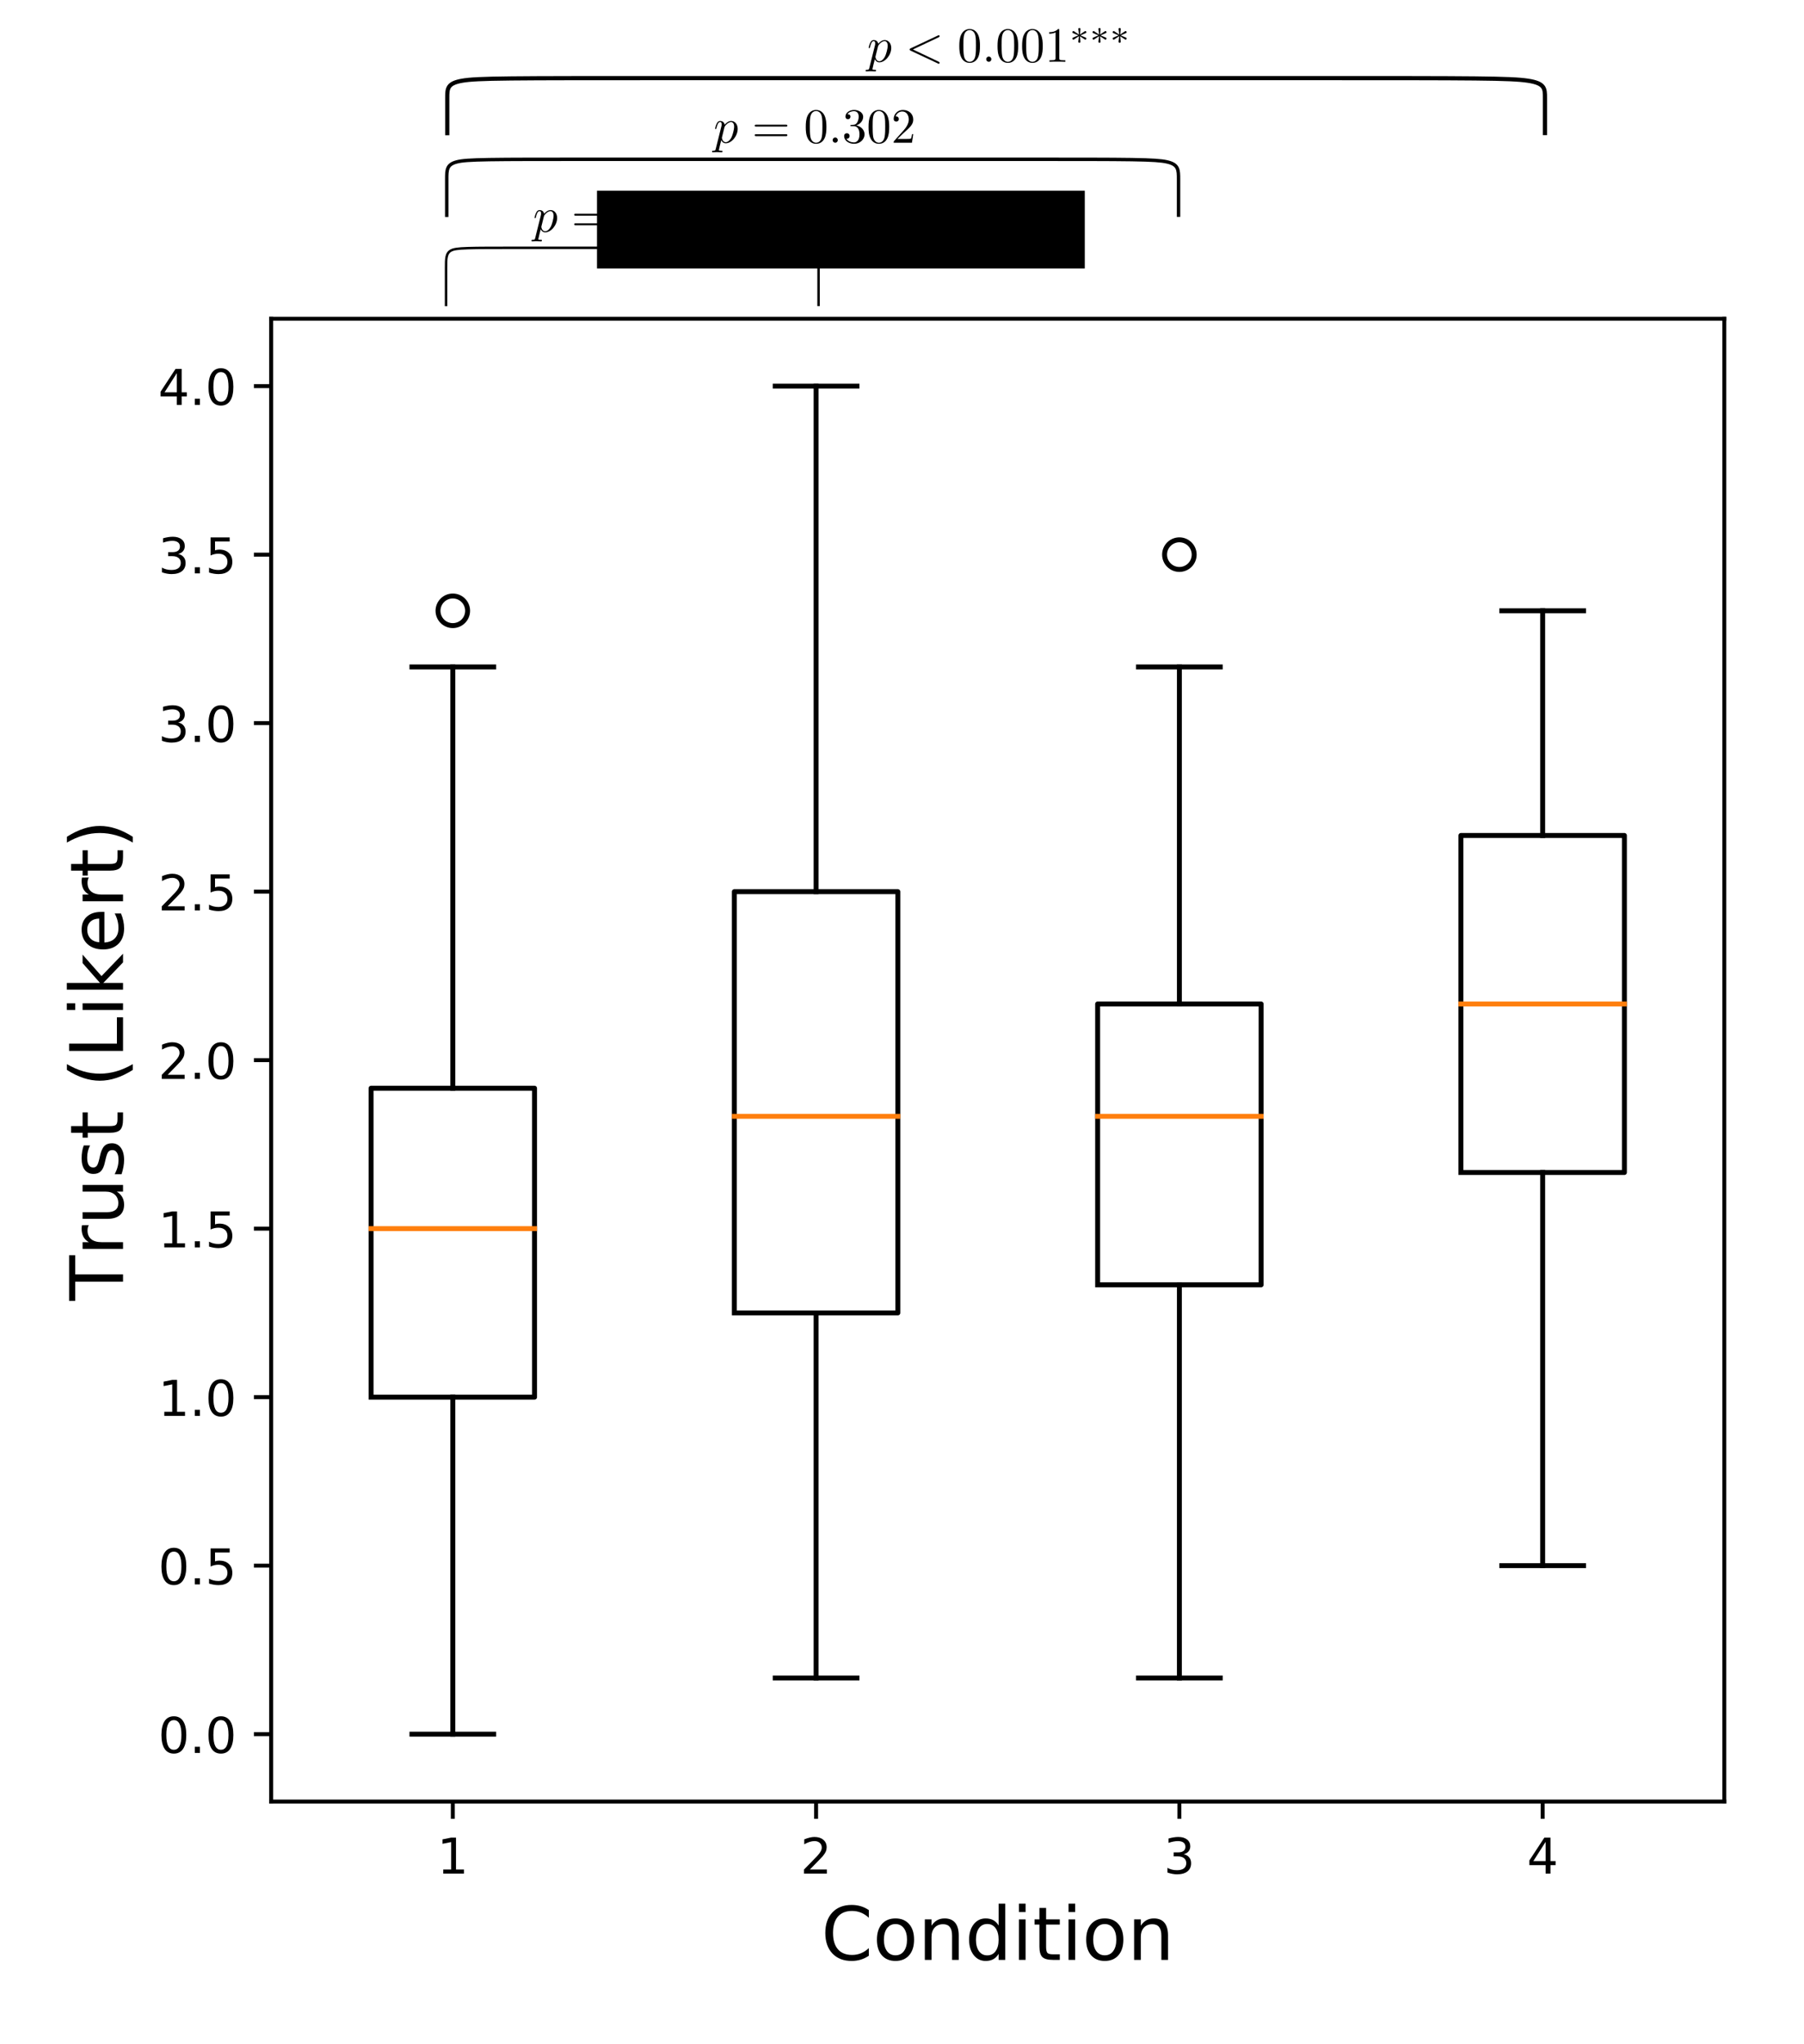 <?xml version="1.0" encoding="UTF-8" standalone="no"?>
<!-- Created with matplotlib (https://matplotlib.org/) -->

<svg
   xmlns:ns1="http://www.iki.fi/pav/software/textext/"
   xmlns:dc="http://purl.org/dc/elements/1.1/"
   xmlns:cc="http://creativecommons.org/ns#"
   xmlns:rdf="http://www.w3.org/1999/02/22-rdf-syntax-ns#"
   xmlns:svg="http://www.w3.org/2000/svg"
   xmlns="http://www.w3.org/2000/svg"
   xmlns:xlink="http://www.w3.org/1999/xlink"
   xmlns:sodipodi="http://sodipodi.sourceforge.net/DTD/sodipodi-0.dtd"
   xmlns:inkscape="http://www.inkscape.org/namespaces/inkscape"
   height="146.08mm"
   version="1.1"
   viewBox="0 0 365.669 414.084"
   width="129mm"
   id="svg4552"
   sodipodi:docname="trust_box.svg"
   inkscape:version="0.92.3 (unknown)"
   inkscape:export-filename="/home/brett/GitProjects/dissertation/SC_Journal/Figures/trust_box.png"
   inkscape:export-xdpi="300"
   inkscape:export-ydpi="300">
  <sodipodi:namedview
     pagecolor="#ffffff"
     bordercolor="#666666"
     borderopacity="1"
     objecttolerance="10"
     gridtolerance="10"
     guidetolerance="10"
     inkscape:pageopacity="0"
     inkscape:pageshadow="2"
     inkscape:window-width="1864"
     inkscape:window-height="1048"
     id="namedview4554"
     showgrid="true"
     inkscape:snap-grids="true"
     inkscape:zoom="1.2477488"
     inkscape:cx="383.61835"
     inkscape:cy="261.83024"
     inkscape:window-x="0"
     inkscape:window-y="0"
     inkscape:window-maximized="0"
     inkscape:current-layer="g7924"
     inkscape:snap-midpoints="true"
     inkscape:object-paths="true"
     inkscape:snap-global="false"
     fit-margin-top="2"
     fit-margin-left="1"
     fit-margin-bottom="1"
     fit-margin-right="1"
     units="mm">
    <inkscape:grid
       originy="2.835"
       originx="2.835"
       type="xygrid"
       id="grid4558" />
  </sodipodi:namedview>
  <defs
     style="stroke-linecap:butt;stroke-linejoin:round"
     id="defs4160">
    <inkscape:path-effect
       effect="bspline"
       id="path-effect4604"
       is_visible="true"
       weight="33.333"
       steps="2"
       helper_size="0"
       apply_no_weight="true"
       apply_with_weight="true"
       only_selected="false" />
    <inkscape:path-effect
       only_selected="false"
       apply_with_weight="true"
       apply_no_weight="true"
       helper_size="0"
       steps="2"
       weight="33.333"
       is_visible="true"
       id="path-effect3969"
       effect="bspline" />
    <inkscape:path-effect
       effect="bspline"
       id="path-effect3935"
       is_visible="true"
       weight="33.333"
       steps="2"
       helper_size="0"
       apply_no_weight="true"
       apply_with_weight="true"
       only_selected="false" />
    <inkscape:path-effect
       effect="bspline"
       id="path-effect3931"
       is_visible="true"
       weight="33.333"
       steps="2"
       helper_size="0"
       apply_no_weight="true"
       apply_with_weight="true"
       only_selected="false" />
    <inkscape:path-effect
       effect="bspline"
       id="path-effect3927"
       is_visible="true"
       weight="33.333"
       steps="2"
       helper_size="0"
       apply_no_weight="true"
       apply_with_weight="true"
       only_selected="false" />
    <style
       type="text/css"
       id="style4158">
*{stroke-linecap:butt;stroke-linejoin:round;}
  </style>
  </defs>
  <g
     transform="translate(2.835,51.249)"
     style="stroke-linecap:butt;stroke-linejoin:round"
     id="figure_1">
    <g
       style="stroke-linecap:butt;stroke-linejoin:round"
       id="patch_1">
      <path
         inkscape:connector-curvature="0"
         d="M 0,360 H 360 V 0 H 0 Z"
         style="fill:none;stroke-linecap:butt;stroke-linejoin:round"
         id="path4162" />
    </g>
    <g
       style="stroke-linecap:butt;stroke-linejoin:round"
       id="axes_1">
      <g
         style="stroke-linecap:butt;stroke-linejoin:round"
         id="patch_2">
        <path
           inkscape:connector-curvature="0"
           d="M 52.13,313.72 H 346.68 V 13.32 H 52.13 Z"
           style="fill:none;stroke-linecap:butt;stroke-linejoin:round"
           id="path4165" />
      </g>
      <g
         style="stroke-linecap:butt;stroke-linejoin:round"
         id="matplotlib.axis_1">
        <g
           style="stroke-linecap:butt;stroke-linejoin:round"
           id="xtick_1">
          <g
             style="stroke-linecap:butt;stroke-linejoin:round"
             id="line2d_1">
            <defs
               id="defs4169">
              <path
                 inkscape:connector-curvature="0"
                 d="M 0,0 V 3.5"
                 id="mb8b73e657d"
                 style="stroke:#000000;stroke-width:0.8;stroke-linecap:butt;stroke-linejoin:round" />
            </defs>
            <g
               style="stroke-linecap:butt;stroke-linejoin:round"
               id="g4173">
              <use
                 height="100%"
                 width="100%"
                 style="stroke:#000000;stroke-width:0.8;stroke-linecap:butt;stroke-linejoin:round"
                 x="88.949"
                 xlink:href="#mb8b73e657d"
                 y="313.72"
                 id="use4171" />
            </g>
          </g>
          <g
             style="stroke-linecap:butt;stroke-linejoin:round"
             id="text_1">
            <!-- 1 -->
            <defs
               id="defs4177">
              <path
                 style="stroke-linecap:butt;stroke-linejoin:round"
                 inkscape:connector-curvature="0"
                 d="m 12.406,8.297 h 16.109 v 55.625 L 10.984,60.406 v 8.984 l 17.438,3.516 H 38.281 V 8.297 H 54.391 V 0 H 12.406 Z"
                 id="DejaVuSans-49" />
            </defs>
            <g
               style="stroke-linecap:butt;stroke-linejoin:round"
               transform="matrix(0.1,0,0,-0.1,85.767,328.318)"
               id="g4181">
              <use
                 height="100%"
                 width="100%"
                 y="0"
                 x="0"
                 style="stroke-linecap:butt;stroke-linejoin:round"
                 xlink:href="#DejaVuSans-49"
                 id="use4179" />
            </g>
          </g>
        </g>
        <g
           style="stroke-linecap:butt;stroke-linejoin:round"
           id="xtick_2">
          <g
             style="stroke-linecap:butt;stroke-linejoin:round"
             id="line2d_2">
            <g
               style="stroke-linecap:butt;stroke-linejoin:round"
               id="g4187">
              <use
                 height="100%"
                 width="100%"
                 style="stroke:#000000;stroke-width:0.8;stroke-linecap:butt;stroke-linejoin:round"
                 x="162.586"
                 xlink:href="#mb8b73e657d"
                 y="313.72"
                 id="use4185" />
            </g>
          </g>
          <g
             style="stroke-linecap:butt;stroke-linejoin:round"
             id="text_2">
            <!-- 2 -->
            <defs
               id="defs4191">
              <path
                 style="stroke-linecap:butt;stroke-linejoin:round"
                 inkscape:connector-curvature="0"
                 d="M 19.188,8.297 H 53.609 V 0 H 7.328 v 8.297 q 5.609,5.812 15.297,15.594 9.703,9.797 12.188,12.641 4.734,5.312 6.609,9 1.891,3.688 1.891,7.25 0,5.812 -4.078,9.469 -4.078,3.672 -10.625,3.672 -4.641,0 -9.797,-1.609 -5.141,-1.609 -11,-4.891 v 9.969 Q 13.766,71.781 18.938,73 q 5.188,1.219 9.484,1.219 11.328,0 18.062,-5.672 6.734,-5.656 6.734,-15.125 0,-4.5 -1.688,-8.531 Q 49.859,40.875 45.406,35.406 44.188,33.984 37.641,27.219 31.109,20.453 19.188,8.297 Z"
                 id="DejaVuSans-50" />
            </defs>
            <g
               style="stroke-linecap:butt;stroke-linejoin:round"
               transform="matrix(0.1,0,0,-0.1,159.405,328.318)"
               id="g4195">
              <use
                 height="100%"
                 width="100%"
                 y="0"
                 x="0"
                 style="stroke-linecap:butt;stroke-linejoin:round"
                 xlink:href="#DejaVuSans-50"
                 id="use4193" />
            </g>
          </g>
        </g>
        <g
           style="stroke-linecap:butt;stroke-linejoin:round"
           id="xtick_3">
          <g
             style="stroke-linecap:butt;stroke-linejoin:round"
             id="line2d_3">
            <g
               style="stroke-linecap:butt;stroke-linejoin:round"
               id="g4201">
              <use
                 height="100%"
                 width="100%"
                 style="stroke:#000000;stroke-width:0.8;stroke-linecap:butt;stroke-linejoin:round"
                 x="236.224"
                 xlink:href="#mb8b73e657d"
                 y="313.72"
                 id="use4199" />
            </g>
          </g>
          <g
             style="stroke-linecap:butt;stroke-linejoin:round"
             id="text_3">
            <!-- 3 -->
            <defs
               id="defs4205">
              <path
                 style="stroke-linecap:butt;stroke-linejoin:round"
                 inkscape:connector-curvature="0"
                 d="M 40.578,39.312 Q 47.656,37.797 51.625,33 q 3.984,-4.781 3.984,-11.812 0,-10.781 -7.422,-16.703 -7.422,-5.906 -21.094,-5.906 -4.578,0 -9.438,0.906 -4.859,0.906 -10.031,2.719 v 9.516 q 4.094,-2.391 8.969,-3.609 4.891,-1.219 10.219,-1.219 9.266,0 14.125,3.656 4.859,3.656 4.859,10.641 0,6.453 -4.516,10.078 -4.516,3.641 -12.562,3.641 h -8.5 v 8.109 h 8.891 q 7.266,0 11.125,2.906 3.859,2.906 3.859,8.375 0,5.609 -3.984,8.609 -3.969,3.016 -11.391,3.016 -4.062,0 -8.703,-0.891 Q 15.375,64.156 9.812,62.312 v 8.781 q 5.625,1.562 10.531,2.344 4.906,0.781 9.25,0.781 11.234,0 17.766,-5.109 6.547,-5.094 6.547,-13.781 0,-6.062 -3.469,-10.234 -3.469,-4.172 -9.859,-5.781 z"
                 id="DejaVuSans-51" />
            </defs>
            <g
               style="stroke-linecap:butt;stroke-linejoin:round"
               transform="matrix(0.1,0,0,-0.1,233.042,328.318)"
               id="g4209">
              <use
                 height="100%"
                 width="100%"
                 y="0"
                 x="0"
                 style="stroke-linecap:butt;stroke-linejoin:round"
                 xlink:href="#DejaVuSans-51"
                 id="use4207" />
            </g>
          </g>
        </g>
        <g
           style="stroke-linecap:butt;stroke-linejoin:round"
           id="xtick_4">
          <g
             style="stroke-linecap:butt;stroke-linejoin:round"
             id="line2d_4">
            <g
               style="stroke-linecap:butt;stroke-linejoin:round"
               id="g4215">
              <use
                 height="100%"
                 width="100%"
                 style="stroke:#000000;stroke-width:0.8;stroke-linecap:butt;stroke-linejoin:round"
                 x="309.861"
                 xlink:href="#mb8b73e657d"
                 y="313.72"
                 id="use4213" />
            </g>
          </g>
          <g
             style="stroke-linecap:butt;stroke-linejoin:round"
             id="text_4">
            <!-- 4 -->
            <defs
               id="defs4219">
              <path
                 style="stroke-linecap:butt;stroke-linejoin:round"
                 inkscape:connector-curvature="0"
                 d="M 37.797,64.312 12.891,25.391 h 24.906 z m -2.594,8.594 h 12.406 V 25.391 h 10.406 V 17.188 H 47.609 V 0 h -9.812 V 17.188 H 4.891 v 9.516 z"
                 id="DejaVuSans-52" />
            </defs>
            <g
               style="stroke-linecap:butt;stroke-linejoin:round"
               transform="matrix(0.1,0,0,-0.1,306.68,328.318)"
               id="g4223">
              <use
                 height="100%"
                 width="100%"
                 y="0"
                 x="0"
                 style="stroke-linecap:butt;stroke-linejoin:round"
                 xlink:href="#DejaVuSans-52"
                 id="use4221" />
            </g>
          </g>
        </g>
        <g
           style="stroke-linecap:butt;stroke-linejoin:round"
           id="text_5">
          <!-- Condition -->
          <defs
             id="defs4233">
            <path
               style="stroke-linecap:butt;stroke-linejoin:round"
               inkscape:connector-curvature="0"
               d="M 64.406,67.281 V 56.891 q -4.984,4.641 -10.625,6.922 -5.641,2.297 -11.984,2.297 -12.5,0 -19.141,-7.641 -6.641,-7.641 -6.641,-22.094 0,-14.406 6.641,-22.047 Q 29.297,6.688 41.797,6.688 q 6.344,0 11.984,2.297 5.641,2.297 10.625,6.938 V 5.609 Q 59.234,2.094 53.438,0.328 q -5.781,-1.75 -12.219,-1.75 -16.562,0 -26.094,10.125 Q 5.609,18.844 5.609,36.375 q 0,17.578 9.516,27.703 9.531,10.141 26.094,10.141 6.531,0 12.312,-1.734 5.797,-1.734 10.875,-5.203 z"
               id="DejaVuSans-67" />
            <path
               style="stroke-linecap:butt;stroke-linejoin:round"
               inkscape:connector-curvature="0"
               d="m 30.609,48.391 q -7.219,0 -11.422,-5.641 -4.203,-5.641 -4.203,-15.453 0,-9.812 4.172,-15.453 4.188,-5.641 11.453,-5.641 7.188,0 11.375,5.656 4.203,5.672 4.203,15.438 0,9.719 -4.203,15.406 -4.188,5.688 -11.375,5.688 z m 0,7.609 q 11.719,0 18.406,-7.625 6.703,-7.609 6.703,-21.078 0,-13.422 -6.703,-21.078 -6.688,-7.641 -18.406,-7.641 -11.766,0 -18.438,7.641 -6.656,7.656 -6.656,21.078 0,13.469 6.656,21.078 Q 18.844,56 30.609,56 Z"
               id="DejaVuSans-111" />
            <path
               style="stroke-linecap:butt;stroke-linejoin:round"
               inkscape:connector-curvature="0"
               d="M 54.891,33.016 V 0 H 45.906 v 32.719 q 0,7.766 -3.031,11.609 -3.031,3.859 -9.078,3.859 -7.281,0 -11.484,-4.641 -4.203,-4.625 -4.203,-12.641 V 0 h -9.031 v 54.688 h 9.031 v -8.5 q 3.234,4.938 7.594,7.375 4.375,2.438 10.094,2.438 9.422,0 14.25,-5.828 4.844,-5.828 4.844,-17.156 z"
               id="DejaVuSans-110" />
            <path
               style="stroke-linecap:butt;stroke-linejoin:round"
               inkscape:connector-curvature="0"
               d="m 45.406,46.391 v 29.594 h 8.984 V 0 H 45.406 v 8.203 q -2.828,-4.875 -7.156,-7.25 -4.312,-2.375 -10.375,-2.375 -9.906,0 -16.141,7.906 -6.219,7.922 -6.219,20.812 0,12.891 6.219,20.797 Q 17.969,56 27.875,56 q 6.062,0 10.375,-2.375 4.328,-2.359 7.156,-7.234 z M 14.797,27.297 q 0,-9.906 4.078,-15.547 4.078,-5.641 11.203,-5.641 7.125,0 11.219,5.641 4.109,5.641 4.109,15.547 0,9.906 -4.109,15.547 -4.094,5.641 -11.219,5.641 -7.125,0 -11.203,-5.641 -4.078,-5.641 -4.078,-15.547 z"
               id="DejaVuSans-100" />
            <path
               style="stroke-linecap:butt;stroke-linejoin:round"
               inkscape:connector-curvature="0"
               d="M 9.422,54.688 H 18.406 V 0 H 9.422 Z m 0,21.297 H 18.406 V 64.594 H 9.422 Z"
               id="DejaVuSans-105" />
            <path
               style="stroke-linecap:butt;stroke-linejoin:round"
               inkscape:connector-curvature="0"
               d="M 18.312,70.219 V 54.688 h 18.5 v -6.984 h -18.5 v -29.688 q 0,-6.688 1.828,-8.594 1.828,-1.906 7.453,-1.906 H 36.812 V 0 H 27.594 Q 17.188,0 13.234,3.875 9.281,7.766 9.281,18.016 v 29.688 H 2.688 V 54.688 h 6.594 v 15.531 z"
               id="DejaVuSans-116" />
          </defs>
          <g
             style="stroke-linecap:butt;stroke-linejoin:round"
             transform="matrix(0.15,0,0,-0.15,163.615,345.796)"
             id="g4253">
            <use
               height="100%"
               width="100%"
               y="0"
               x="0"
               style="stroke-linecap:butt;stroke-linejoin:round"
               xlink:href="#DejaVuSans-67"
               id="use4235" />
            <use
               height="100%"
               width="100%"
               y="0"
               style="stroke-linecap:butt;stroke-linejoin:round"
               x="69.824"
               xlink:href="#DejaVuSans-111"
               id="use4237" />
            <use
               height="100%"
               width="100%"
               y="0"
               style="stroke-linecap:butt;stroke-linejoin:round"
               x="131.006"
               xlink:href="#DejaVuSans-110"
               id="use4239" />
            <use
               height="100%"
               width="100%"
               y="0"
               style="stroke-linecap:butt;stroke-linejoin:round"
               x="194.385"
               xlink:href="#DejaVuSans-100"
               id="use4241" />
            <use
               height="100%"
               width="100%"
               y="0"
               style="stroke-linecap:butt;stroke-linejoin:round"
               x="257.861"
               xlink:href="#DejaVuSans-105"
               id="use4243" />
            <use
               height="100%"
               width="100%"
               y="0"
               style="stroke-linecap:butt;stroke-linejoin:round"
               x="285.645"
               xlink:href="#DejaVuSans-116"
               id="use4245" />
            <use
               height="100%"
               width="100%"
               y="0"
               style="stroke-linecap:butt;stroke-linejoin:round"
               x="324.854"
               xlink:href="#DejaVuSans-105"
               id="use4247" />
            <use
               height="100%"
               width="100%"
               y="0"
               style="stroke-linecap:butt;stroke-linejoin:round"
               x="352.637"
               xlink:href="#DejaVuSans-111"
               id="use4249" />
            <use
               height="100%"
               width="100%"
               y="0"
               style="stroke-linecap:butt;stroke-linejoin:round"
               x="413.818"
               xlink:href="#DejaVuSans-110"
               id="use4251" />
          </g>
        </g>
      </g>
      <g
         style="stroke-linecap:butt;stroke-linejoin:round"
         id="matplotlib.axis_2">
        <g
           style="stroke-linecap:butt;stroke-linejoin:round"
           id="ytick_1">
          <g
             style="stroke-linecap:butt;stroke-linejoin:round"
             id="line2d_5">
            <defs
               id="defs4258">
              <path
                 inkscape:connector-curvature="0"
                 d="M 0,0 H -3.5"
                 id="m19469dd425"
                 style="stroke:#000000;stroke-width:0.8;stroke-linecap:butt;stroke-linejoin:round" />
            </defs>
            <g
               style="stroke-linecap:butt;stroke-linejoin:round"
               id="g4262">
              <use
                 height="100%"
                 width="100%"
                 style="stroke:#000000;stroke-width:0.8;stroke-linecap:butt;stroke-linejoin:round"
                 x="52.13"
                 xlink:href="#m19469dd425"
                 y="300.065"
                 id="use4260" />
            </g>
          </g>
          <g
             style="stroke-linecap:butt;stroke-linejoin:round"
             id="text_6">
            <!-- 0.0 -->
            <defs
               id="defs4267">
              <path
                 style="stroke-linecap:butt;stroke-linejoin:round"
                 inkscape:connector-curvature="0"
                 d="m 31.781,66.406 q -7.609,0 -11.453,-7.5 Q 16.5,51.422 16.5,36.375 q 0,-14.984 3.828,-22.484 3.844,-7.5 11.453,-7.5 7.672,0 11.5,7.5 3.844,7.5 3.844,22.484 0,15.047 -3.844,22.531 -3.828,7.5 -11.5,7.5 z m 0,7.812 q 12.266,0 18.734,-9.703 6.469,-9.688 6.469,-28.141 0,-18.406 -6.469,-28.109 -6.469,-9.688 -18.734,-9.688 -12.25,0 -18.719,9.688 Q 6.594,17.969 6.594,36.375 q 0,18.453 6.469,28.141 6.469,9.703 18.719,9.703 z"
                 id="DejaVuSans-48" />
              <path
                 style="stroke-linecap:butt;stroke-linejoin:round"
                 inkscape:connector-curvature="0"
                 d="M 10.688,12.406 H 21 V 0 H 10.688 Z"
                 id="DejaVuSans-46" />
            </defs>
            <g
               style="stroke-linecap:butt;stroke-linejoin:round"
               transform="matrix(0.1,0,0,-0.1,29.227,303.865)"
               id="g4275">
              <use
                 height="100%"
                 width="100%"
                 y="0"
                 x="0"
                 style="stroke-linecap:butt;stroke-linejoin:round"
                 xlink:href="#DejaVuSans-48"
                 id="use4269" />
              <use
                 height="100%"
                 width="100%"
                 y="0"
                 style="stroke-linecap:butt;stroke-linejoin:round"
                 x="63.623"
                 xlink:href="#DejaVuSans-46"
                 id="use4271" />
              <use
                 height="100%"
                 width="100%"
                 y="0"
                 style="stroke-linecap:butt;stroke-linejoin:round"
                 x="95.41"
                 xlink:href="#DejaVuSans-48"
                 id="use4273" />
            </g>
          </g>
        </g>
        <g
           style="stroke-linecap:butt;stroke-linejoin:round"
           id="ytick_2">
          <g
             style="stroke-linecap:butt;stroke-linejoin:round"
             id="line2d_6">
            <g
               style="stroke-linecap:butt;stroke-linejoin:round"
               id="g4281">
              <use
                 height="100%"
                 width="100%"
                 style="stroke:#000000;stroke-width:0.8;stroke-linecap:butt;stroke-linejoin:round"
                 x="52.13"
                 xlink:href="#m19469dd425"
                 y="265.929"
                 id="use4279" />
            </g>
          </g>
          <g
             style="stroke-linecap:butt;stroke-linejoin:round"
             id="text_7">
            <!-- 0.5 -->
            <defs
               id="defs4285">
              <path
                 style="stroke-linecap:butt;stroke-linejoin:round"
                 inkscape:connector-curvature="0"
                 d="m 10.797,72.906 h 38.719 v -8.312 h -29.688 V 46.734 q 2.141,0.734 4.281,1.094 2.156,0.359 4.312,0.359 Q 40.625,48.188 47.75,41.5 54.891,34.812 54.891,23.391 54.891,11.625 47.562,5.094 40.234,-1.422 26.906,-1.422 q -4.594,0 -9.359,0.781 -4.75,0.781 -9.828,2.344 V 11.625 q 4.391,-2.391 9.078,-3.562 4.688,-1.172 9.906,-1.172 8.453,0 13.375,4.438 4.938,4.438 4.938,12.062 0,7.609 -4.938,12.047 -4.922,4.453 -13.375,4.453 -3.953,0 -7.891,-0.875 -3.922,-0.875 -8.016,-2.734 z"
                 id="DejaVuSans-53" />
            </defs>
            <g
               style="stroke-linecap:butt;stroke-linejoin:round"
               transform="matrix(0.1,0,0,-0.1,29.227,269.728)"
               id="g4293">
              <use
                 height="100%"
                 width="100%"
                 y="0"
                 x="0"
                 style="stroke-linecap:butt;stroke-linejoin:round"
                 xlink:href="#DejaVuSans-48"
                 id="use4287" />
              <use
                 height="100%"
                 width="100%"
                 y="0"
                 style="stroke-linecap:butt;stroke-linejoin:round"
                 x="63.623"
                 xlink:href="#DejaVuSans-46"
                 id="use4289" />
              <use
                 height="100%"
                 width="100%"
                 y="0"
                 style="stroke-linecap:butt;stroke-linejoin:round"
                 x="95.41"
                 xlink:href="#DejaVuSans-53"
                 id="use4291" />
            </g>
          </g>
        </g>
        <g
           style="stroke-linecap:butt;stroke-linejoin:round"
           id="ytick_3">
          <g
             style="stroke-linecap:butt;stroke-linejoin:round"
             id="line2d_7">
            <g
               style="stroke-linecap:butt;stroke-linejoin:round"
               id="g4299">
              <use
                 height="100%"
                 width="100%"
                 style="stroke:#000000;stroke-width:0.8;stroke-linecap:butt;stroke-linejoin:round"
                 x="52.13"
                 xlink:href="#m19469dd425"
                 y="231.793"
                 id="use4297" />
            </g>
          </g>
          <g
             style="stroke-linecap:butt;stroke-linejoin:round"
             id="text_8">
            <!-- 1.0 -->
            <g
               style="stroke-linecap:butt;stroke-linejoin:round"
               transform="matrix(0.1,0,0,-0.1,29.227,235.592)"
               id="g4308">
              <use
                 height="100%"
                 width="100%"
                 y="0"
                 x="0"
                 style="stroke-linecap:butt;stroke-linejoin:round"
                 xlink:href="#DejaVuSans-49"
                 id="use4302" />
              <use
                 height="100%"
                 width="100%"
                 y="0"
                 style="stroke-linecap:butt;stroke-linejoin:round"
                 x="63.623"
                 xlink:href="#DejaVuSans-46"
                 id="use4304" />
              <use
                 height="100%"
                 width="100%"
                 y="0"
                 style="stroke-linecap:butt;stroke-linejoin:round"
                 x="95.41"
                 xlink:href="#DejaVuSans-48"
                 id="use4306" />
            </g>
          </g>
        </g>
        <g
           style="stroke-linecap:butt;stroke-linejoin:round"
           id="ytick_4">
          <g
             style="stroke-linecap:butt;stroke-linejoin:round"
             id="line2d_8">
            <g
               style="stroke-linecap:butt;stroke-linejoin:round"
               id="g4314">
              <use
                 height="100%"
                 width="100%"
                 style="stroke:#000000;stroke-width:0.8;stroke-linecap:butt;stroke-linejoin:round"
                 x="52.13"
                 xlink:href="#m19469dd425"
                 y="197.656"
                 id="use4312" />
            </g>
          </g>
          <g
             style="stroke-linecap:butt;stroke-linejoin:round"
             id="text_9">
            <!-- 1.5 -->
            <g
               style="stroke-linecap:butt;stroke-linejoin:round"
               transform="matrix(0.1,0,0,-0.1,29.227,201.456)"
               id="g4323">
              <use
                 height="100%"
                 width="100%"
                 y="0"
                 x="0"
                 style="stroke-linecap:butt;stroke-linejoin:round"
                 xlink:href="#DejaVuSans-49"
                 id="use4317" />
              <use
                 height="100%"
                 width="100%"
                 y="0"
                 style="stroke-linecap:butt;stroke-linejoin:round"
                 x="63.623"
                 xlink:href="#DejaVuSans-46"
                 id="use4319" />
              <use
                 height="100%"
                 width="100%"
                 y="0"
                 style="stroke-linecap:butt;stroke-linejoin:round"
                 x="95.41"
                 xlink:href="#DejaVuSans-53"
                 id="use4321" />
            </g>
          </g>
        </g>
        <g
           style="stroke-linecap:butt;stroke-linejoin:round"
           id="ytick_5">
          <g
             style="stroke-linecap:butt;stroke-linejoin:round"
             id="line2d_9">
            <g
               style="stroke-linecap:butt;stroke-linejoin:round"
               id="g4329">
              <use
                 height="100%"
                 width="100%"
                 style="stroke:#000000;stroke-width:0.8;stroke-linecap:butt;stroke-linejoin:round"
                 x="52.13"
                 xlink:href="#m19469dd425"
                 y="163.52"
                 id="use4327" />
            </g>
          </g>
          <g
             style="stroke-linecap:butt;stroke-linejoin:round"
             id="text_10">
            <!-- 2.0 -->
            <g
               style="stroke-linecap:butt;stroke-linejoin:round"
               transform="matrix(0.1,0,0,-0.1,29.227,167.319)"
               id="g4338">
              <use
                 height="100%"
                 width="100%"
                 y="0"
                 x="0"
                 style="stroke-linecap:butt;stroke-linejoin:round"
                 xlink:href="#DejaVuSans-50"
                 id="use4332" />
              <use
                 height="100%"
                 width="100%"
                 y="0"
                 style="stroke-linecap:butt;stroke-linejoin:round"
                 x="63.623"
                 xlink:href="#DejaVuSans-46"
                 id="use4334" />
              <use
                 height="100%"
                 width="100%"
                 y="0"
                 style="stroke-linecap:butt;stroke-linejoin:round"
                 x="95.41"
                 xlink:href="#DejaVuSans-48"
                 id="use4336" />
            </g>
          </g>
        </g>
        <g
           style="stroke-linecap:butt;stroke-linejoin:round"
           id="ytick_6">
          <g
             style="stroke-linecap:butt;stroke-linejoin:round"
             id="line2d_10">
            <g
               style="stroke-linecap:butt;stroke-linejoin:round"
               id="g4344">
              <use
                 height="100%"
                 width="100%"
                 style="stroke:#000000;stroke-width:0.8;stroke-linecap:butt;stroke-linejoin:round"
                 x="52.13"
                 xlink:href="#m19469dd425"
                 y="129.384"
                 id="use4342" />
            </g>
          </g>
          <g
             style="stroke-linecap:butt;stroke-linejoin:round"
             id="text_11">
            <!-- 2.5 -->
            <g
               style="stroke-linecap:butt;stroke-linejoin:round"
               transform="matrix(0.1,0,0,-0.1,29.227,133.183)"
               id="g4353">
              <use
                 height="100%"
                 width="100%"
                 y="0"
                 x="0"
                 style="stroke-linecap:butt;stroke-linejoin:round"
                 xlink:href="#DejaVuSans-50"
                 id="use4347" />
              <use
                 height="100%"
                 width="100%"
                 y="0"
                 style="stroke-linecap:butt;stroke-linejoin:round"
                 x="63.623"
                 xlink:href="#DejaVuSans-46"
                 id="use4349" />
              <use
                 height="100%"
                 width="100%"
                 y="0"
                 style="stroke-linecap:butt;stroke-linejoin:round"
                 x="95.41"
                 xlink:href="#DejaVuSans-53"
                 id="use4351" />
            </g>
          </g>
        </g>
        <g
           style="stroke-linecap:butt;stroke-linejoin:round"
           id="ytick_7">
          <g
             style="stroke-linecap:butt;stroke-linejoin:round"
             id="line2d_11">
            <g
               style="stroke-linecap:butt;stroke-linejoin:round"
               id="g4359">
              <use
                 height="100%"
                 width="100%"
                 style="stroke:#000000;stroke-width:0.8;stroke-linecap:butt;stroke-linejoin:round"
                 x="52.13"
                 xlink:href="#m19469dd425"
                 y="95.247"
                 id="use4357" />
            </g>
          </g>
          <g
             style="stroke-linecap:butt;stroke-linejoin:round"
             id="text_12">
            <!-- 3.0 -->
            <g
               style="stroke-linecap:butt;stroke-linejoin:round"
               transform="matrix(0.1,0,0,-0.1,29.227,99.046)"
               id="g4368">
              <use
                 height="100%"
                 width="100%"
                 y="0"
                 x="0"
                 style="stroke-linecap:butt;stroke-linejoin:round"
                 xlink:href="#DejaVuSans-51"
                 id="use4362" />
              <use
                 height="100%"
                 width="100%"
                 y="0"
                 style="stroke-linecap:butt;stroke-linejoin:round"
                 x="63.623"
                 xlink:href="#DejaVuSans-46"
                 id="use4364" />
              <use
                 height="100%"
                 width="100%"
                 y="0"
                 style="stroke-linecap:butt;stroke-linejoin:round"
                 x="95.41"
                 xlink:href="#DejaVuSans-48"
                 id="use4366" />
            </g>
          </g>
        </g>
        <g
           style="stroke-linecap:butt;stroke-linejoin:round"
           id="ytick_8">
          <g
             style="stroke-linecap:butt;stroke-linejoin:round"
             id="line2d_12">
            <g
               style="stroke-linecap:butt;stroke-linejoin:round"
               id="g4374">
              <use
                 height="100%"
                 width="100%"
                 style="stroke:#000000;stroke-width:0.8;stroke-linecap:butt;stroke-linejoin:round"
                 x="52.13"
                 xlink:href="#m19469dd425"
                 y="61.111"
                 id="use4372" />
            </g>
          </g>
          <g
             style="stroke-linecap:butt;stroke-linejoin:round"
             id="text_13">
            <!-- 3.5 -->
            <g
               style="stroke-linecap:butt;stroke-linejoin:round"
               transform="matrix(0.1,0,0,-0.1,29.227,64.91)"
               id="g4383">
              <use
                 height="100%"
                 width="100%"
                 y="0"
                 x="0"
                 style="stroke-linecap:butt;stroke-linejoin:round"
                 xlink:href="#DejaVuSans-51"
                 id="use4377" />
              <use
                 height="100%"
                 width="100%"
                 y="0"
                 style="stroke-linecap:butt;stroke-linejoin:round"
                 x="63.623"
                 xlink:href="#DejaVuSans-46"
                 id="use4379" />
              <use
                 height="100%"
                 width="100%"
                 y="0"
                 style="stroke-linecap:butt;stroke-linejoin:round"
                 x="95.41"
                 xlink:href="#DejaVuSans-53"
                 id="use4381" />
            </g>
          </g>
        </g>
        <g
           style="stroke-linecap:butt;stroke-linejoin:round"
           id="ytick_9">
          <g
             style="stroke-linecap:butt;stroke-linejoin:round"
             id="line2d_13">
            <g
               style="stroke-linecap:butt;stroke-linejoin:round"
               id="g4389">
              <use
                 height="100%"
                 width="100%"
                 style="stroke:#000000;stroke-width:0.8;stroke-linecap:butt;stroke-linejoin:round"
                 x="52.13"
                 xlink:href="#m19469dd425"
                 y="26.975"
                 id="use4387" />
            </g>
          </g>
          <g
             style="stroke-linecap:butt;stroke-linejoin:round"
             id="text_14">
            <!-- 4.0 -->
            <g
               style="stroke-linecap:butt;stroke-linejoin:round"
               transform="matrix(0.1,0,0,-0.1,29.227,30.774)"
               id="g4398">
              <use
                 height="100%"
                 width="100%"
                 y="0"
                 x="0"
                 style="stroke-linecap:butt;stroke-linejoin:round"
                 xlink:href="#DejaVuSans-52"
                 id="use4392" />
              <use
                 height="100%"
                 width="100%"
                 y="0"
                 style="stroke-linecap:butt;stroke-linejoin:round"
                 x="63.623"
                 xlink:href="#DejaVuSans-46"
                 id="use4394" />
              <use
                 height="100%"
                 width="100%"
                 y="0"
                 style="stroke-linecap:butt;stroke-linejoin:round"
                 x="95.41"
                 xlink:href="#DejaVuSans-48"
                 id="use4396" />
            </g>
          </g>
        </g>
        <g
           style="stroke-linecap:butt;stroke-linejoin:round"
           id="text_15">
          <!-- Trust (Likert) -->
          <defs
             id="defs4412">
            <path
               style="stroke-linecap:butt;stroke-linejoin:round"
               inkscape:connector-curvature="0"
               d="M -0.297,72.906 H 61.375 v -8.312 H 35.5 V 0 H 25.594 V 64.594 H -0.297 Z"
               id="DejaVuSans-84" />
            <path
               style="stroke-linecap:butt;stroke-linejoin:round"
               inkscape:connector-curvature="0"
               d="m 41.109,46.297 q -1.516,0.875 -3.297,1.281 Q 36.031,48 33.891,48 26.266,48 22.188,43.047 18.109,38.094 18.109,28.812 V 0 h -9.031 v 54.688 h 9.031 v -8.5 q 2.844,4.984 7.375,7.391 Q 30.031,56 36.531,56 q 0.922,0 2.047,-0.125 1.125,-0.109 2.484,-0.359 z"
               id="DejaVuSans-114" />
            <path
               style="stroke-linecap:butt;stroke-linejoin:round"
               inkscape:connector-curvature="0"
               d="M 8.5,21.578 V 54.688 h 8.984 V 21.922 q 0,-7.766 3.016,-11.656 3.031,-3.875 9.094,-3.875 7.266,0 11.484,4.641 4.234,4.641 4.234,12.656 v 31 h 8.984 V 0 H 45.312 V 8.406 Q 42.047,3.422 37.719,1 33.406,-1.422 27.688,-1.422 18.266,-1.422 13.375,4.438 8.5,10.297 8.5,21.578 Z M 31.109,56 Z"
               id="DejaVuSans-117" />
            <path
               style="stroke-linecap:butt;stroke-linejoin:round"
               inkscape:connector-curvature="0"
               d="m 44.281,53.078 v -8.5 Q 40.484,46.531 36.375,47.5 q -4.094,0.984 -8.5,0.984 -6.688,0 -10.031,-2.047 Q 14.5,44.391 14.5,40.281 q 0,-3.125 2.391,-4.906 2.391,-1.781 9.625,-3.391 l 3.078,-0.688 Q 39.156,29.25 43.188,25.516 47.219,21.781 47.219,15.094 q 0,-7.625 -6.031,-12.078 -6.031,-4.438 -16.578,-4.438 -4.391,0 -9.156,0.859 Q 10.688,0.297 5.422,2 v 9.281 q 4.984,-2.594 9.812,-3.891 4.828,-1.281 9.578,-1.281 6.344,0 9.75,2.172 3.422,2.172 3.422,6.125 0,3.656 -2.469,5.609 -2.453,1.953 -10.812,3.766 l -3.125,0.734 q -8.344,1.75 -12.062,5.391 -3.703,3.641 -3.703,9.984 0,7.719 5.469,11.906 Q 16.75,56 26.812,56 q 4.969,0 9.359,-0.734 4.406,-0.719 8.109,-2.188 z"
               id="DejaVuSans-115" />
            <path
               style="stroke-linecap:butt;stroke-linejoin:round"
               inkscape:connector-curvature="0"
               d=""
               id="DejaVuSans-32" />
            <path
               style="stroke-linecap:butt;stroke-linejoin:round"
               inkscape:connector-curvature="0"
               d="M 31,75.875 Q 24.469,64.656 21.281,53.656 18.109,42.672 18.109,31.391 18.109,20.125 21.312,9.062 24.516,-2 31,-13.188 H 23.188 Q 15.875,-1.703 12.234,9.375 8.594,20.453 8.594,31.391 q 0,10.891 3.609,21.922 3.625,11.047 10.984,22.562 z"
               id="DejaVuSans-40" />
            <path
               style="stroke-linecap:butt;stroke-linejoin:round"
               inkscape:connector-curvature="0"
               d="m 9.812,72.906 h 9.859 V 8.297 h 35.5 V 0 H 9.812 Z"
               id="DejaVuSans-76" />
            <path
               style="stroke-linecap:butt;stroke-linejoin:round"
               inkscape:connector-curvature="0"
               d="m 9.078,75.984 h 9.031 v -44.875 l 26.812,23.578 h 11.469 l -29,-25.578 L 57.625,0 H 45.906 L 18.109,26.703 V 0 h -9.031 z"
               id="DejaVuSans-107" />
            <path
               style="stroke-linecap:butt;stroke-linejoin:round"
               inkscape:connector-curvature="0"
               d="m 56.203,29.594 v -4.391 h -41.312 q 0.594,-9.281 5.594,-14.141 5,-4.859 13.938,-4.859 5.172,0 10.031,1.266 4.859,1.266 9.656,3.812 v -8.5 q -4.844,-2.047 -9.922,-3.125 -5.078,-1.078 -10.297,-1.078 -13.094,0 -20.734,7.609 -7.641,7.625 -7.641,20.625 0,13.422 7.25,21.297 Q 20.016,56 32.328,56 q 11.031,0 17.453,-7.109 6.422,-7.094 6.422,-19.297 z m -8.984,2.641 q -0.094,7.359 -4.125,11.75 -4.031,4.406 -10.672,4.406 -7.516,0 -12.031,-4.25 -4.516,-4.25 -5.203,-11.969 z"
               id="DejaVuSans-101" />
            <path
               style="stroke-linecap:butt;stroke-linejoin:round"
               inkscape:connector-curvature="0"
               d="m 8.016,75.875 h 7.812 q 7.312,-11.516 10.953,-22.562 3.641,-11.031 3.641,-21.922 0,-10.938 -3.641,-22.016 -3.641,-11.078 -10.953,-22.562 h -7.812 Q 14.5,-2 17.703,9.062 20.906,20.125 20.906,31.391 q 0,11.281 -3.203,22.266 -3.203,11 -9.688,22.219 z"
               id="DejaVuSans-41" />
          </defs>
          <g
             style="stroke-linecap:butt;stroke-linejoin:round"
             transform="matrix(0,-0.15,-0.15,0,22.107,212.244)"
             id="g4442">
            <use
               height="100%"
               width="100%"
               y="0"
               x="0"
               style="stroke-linecap:butt;stroke-linejoin:round"
               xlink:href="#DejaVuSans-84"
               id="use4414" />
            <use
               height="100%"
               width="100%"
               y="0"
               style="stroke-linecap:butt;stroke-linejoin:round"
               x="60.865"
               xlink:href="#DejaVuSans-114"
               id="use4416" />
            <use
               height="100%"
               width="100%"
               y="0"
               style="stroke-linecap:butt;stroke-linejoin:round"
               x="101.979"
               xlink:href="#DejaVuSans-117"
               id="use4418" />
            <use
               height="100%"
               width="100%"
               y="0"
               style="stroke-linecap:butt;stroke-linejoin:round"
               x="165.357"
               xlink:href="#DejaVuSans-115"
               id="use4420" />
            <use
               height="100%"
               width="100%"
               y="0"
               style="stroke-linecap:butt;stroke-linejoin:round"
               x="217.457"
               xlink:href="#DejaVuSans-116"
               id="use4422" />
            <use
               height="100%"
               width="100%"
               y="0"
               style="stroke-linecap:butt;stroke-linejoin:round"
               x="256.666"
               xlink:href="#DejaVuSans-32"
               id="use4424" />
            <use
               height="100%"
               width="100%"
               y="0"
               style="stroke-linecap:butt;stroke-linejoin:round"
               x="288.453"
               xlink:href="#DejaVuSans-40"
               id="use4426" />
            <use
               height="100%"
               width="100%"
               y="0"
               style="stroke-linecap:butt;stroke-linejoin:round"
               x="327.467"
               xlink:href="#DejaVuSans-76"
               id="use4428" />
            <use
               height="100%"
               width="100%"
               y="0"
               style="stroke-linecap:butt;stroke-linejoin:round"
               x="383.18"
               xlink:href="#DejaVuSans-105"
               id="use4430" />
            <use
               height="100%"
               width="100%"
               y="0"
               style="stroke-linecap:butt;stroke-linejoin:round"
               x="410.963"
               xlink:href="#DejaVuSans-107"
               id="use4432" />
            <use
               height="100%"
               width="100%"
               y="0"
               style="stroke-linecap:butt;stroke-linejoin:round"
               x="468.826"
               xlink:href="#DejaVuSans-101"
               id="use4434" />
            <use
               height="100%"
               width="100%"
               y="0"
               style="stroke-linecap:butt;stroke-linejoin:round"
               x="530.35"
               xlink:href="#DejaVuSans-114"
               id="use4436" />
            <use
               height="100%"
               width="100%"
               y="0"
               style="stroke-linecap:butt;stroke-linejoin:round"
               x="571.463"
               xlink:href="#DejaVuSans-116"
               id="use4438" />
            <use
               height="100%"
               width="100%"
               y="0"
               style="stroke-linecap:butt;stroke-linejoin:round"
               x="610.672"
               xlink:href="#DejaVuSans-41"
               id="use4440" />
          </g>
        </g>
      </g>
      <g
         style="stroke-linecap:butt;stroke-linejoin:round"
         id="line2d_14">
        <path
           inkscape:connector-curvature="0"
           clip-path="url(#p8067445c7c)"
           d="M 72.38,231.793 H 105.517 V 169.209 H 72.38 v 62.583"
           style="fill:none;stroke:#000000;stroke-linecap:square;stroke-linejoin:round"
           id="path4446" />
      </g>
      <g
         style="stroke-linecap:butt;stroke-linejoin:round"
         id="line2d_15">
        <path
           inkscape:connector-curvature="0"
           clip-path="url(#p8067445c7c)"
           d="m 88.949,231.793 v 68.273"
           style="fill:none;stroke:#000000;stroke-linecap:square;stroke-linejoin:round"
           id="path4449" />
      </g>
      <g
         style="stroke-linecap:butt;stroke-linejoin:round"
         id="line2d_16">
        <path
           inkscape:connector-curvature="0"
           clip-path="url(#p8067445c7c)"
           d="M 88.949,169.209 V 83.868"
           style="fill:none;stroke:#000000;stroke-linecap:square;stroke-linejoin:round"
           id="path4452" />
      </g>
      <g
         style="stroke-linecap:butt;stroke-linejoin:round"
         id="line2d_17">
        <path
           inkscape:connector-curvature="0"
           clip-path="url(#p8067445c7c)"
           d="M 80.665,300.065 H 97.233"
           style="fill:none;stroke:#000000;stroke-linecap:square;stroke-linejoin:round"
           id="path4455" />
      </g>
      <g
         style="stroke-linecap:butt;stroke-linejoin:round"
         id="line2d_18">
        <path
           inkscape:connector-curvature="0"
           clip-path="url(#p8067445c7c)"
           d="M 80.665,83.868 H 97.233"
           style="fill:none;stroke:#000000;stroke-linecap:square;stroke-linejoin:round"
           id="path4458" />
      </g>
      <g
         style="stroke-linecap:butt;stroke-linejoin:round"
         id="line2d_19">
        <defs
           id="defs4462">
          <path
             inkscape:connector-curvature="0"
             d="M 0,3 C 0.796,3 1.559,2.684 2.121,2.121 2.684,1.559 3,0.796 3,0 3,-0.796 2.684,-1.559 2.121,-2.121 1.559,-2.684 0.796,-3 0,-3 -0.796,-3 -1.559,-2.684 -2.121,-2.121 -2.684,-1.559 -3,-0.796 -3,0 -3,0.796 -2.684,1.559 -2.121,2.121 -1.559,2.684 -0.796,3 0,3 Z"
             id="m26bf7804c2"
             style="stroke:#000000;stroke-linecap:butt;stroke-linejoin:round" />
        </defs>
        <g
           style="stroke-linecap:butt;stroke-linejoin:round"
           clip-path="url(#p8067445c7c)"
           id="g4466">
          <use
             height="100%"
             width="100%"
             style="fill-opacity:0;stroke:#000000;stroke-linecap:butt;stroke-linejoin:round"
             x="88.949"
             xlink:href="#m26bf7804c2"
             y="72.49"
             id="use4464" />
        </g>
      </g>
      <g
         style="stroke-linecap:butt;stroke-linejoin:round"
         id="line2d_20">
        <path
           inkscape:connector-curvature="0"
           clip-path="url(#p8067445c7c)"
           d="m 146.018,214.725 h 33.137 v -85.341 h -33.137 v 85.341"
           style="fill:none;stroke:#000000;stroke-linecap:square;stroke-linejoin:round"
           id="path4469" />
      </g>
      <g
         style="stroke-linecap:butt;stroke-linejoin:round"
         id="line2d_21">
        <path
           inkscape:connector-curvature="0"
           clip-path="url(#p8067445c7c)"
           d="m 162.586,214.725 v 73.962"
           style="fill:none;stroke:#000000;stroke-linecap:square;stroke-linejoin:round"
           id="path4472" />
      </g>
      <g
         style="stroke-linecap:butt;stroke-linejoin:round"
         id="line2d_22">
        <path
           inkscape:connector-curvature="0"
           clip-path="url(#p8067445c7c)"
           d="M 162.586,129.384 V 26.975"
           style="fill:none;stroke:#000000;stroke-linecap:square;stroke-linejoin:round"
           id="path4475" />
      </g>
      <g
         style="stroke-linecap:butt;stroke-linejoin:round"
         id="line2d_23">
        <path
           inkscape:connector-curvature="0"
           clip-path="url(#p8067445c7c)"
           d="m 154.302,288.687 h 16.568"
           style="fill:none;stroke:#000000;stroke-linecap:square;stroke-linejoin:round"
           id="path4478" />
      </g>
      <g
         style="stroke-linecap:butt;stroke-linejoin:round"
         id="line2d_24">
        <path
           inkscape:connector-curvature="0"
           clip-path="url(#p8067445c7c)"
           d="m 154.302,26.975 h 16.568"
           style="fill:none;stroke:#000000;stroke-linecap:square;stroke-linejoin:round"
           id="path4481" />
      </g>
      <g
         style="stroke-linecap:butt;stroke-linejoin:round"
         id="line2d_25" />
      <g
         style="stroke-linecap:butt;stroke-linejoin:round"
         id="line2d_26">
        <path
           inkscape:connector-curvature="0"
           clip-path="url(#p8067445c7c)"
           d="m 219.655,209.035 h 33.137 v -56.894 h -33.137 v 56.894"
           style="fill:none;stroke:#000000;stroke-linecap:square;stroke-linejoin:round"
           id="path4485" />
      </g>
      <g
         style="stroke-linecap:butt;stroke-linejoin:round"
         id="line2d_27">
        <path
           inkscape:connector-curvature="0"
           clip-path="url(#p8067445c7c)"
           d="m 236.224,209.035 v 79.652"
           style="fill:none;stroke:#000000;stroke-linecap:square;stroke-linejoin:round"
           id="path4488" />
      </g>
      <g
         style="stroke-linecap:butt;stroke-linejoin:round"
         id="line2d_28">
        <path
           inkscape:connector-curvature="0"
           clip-path="url(#p8067445c7c)"
           d="M 236.224,152.141 V 83.868"
           style="fill:none;stroke:#000000;stroke-linecap:square;stroke-linejoin:round"
           id="path4491" />
      </g>
      <g
         style="stroke-linecap:butt;stroke-linejoin:round"
         id="line2d_29">
        <path
           inkscape:connector-curvature="0"
           clip-path="url(#p8067445c7c)"
           d="m 227.94,288.687 h 16.568"
           style="fill:none;stroke:#000000;stroke-linecap:square;stroke-linejoin:round"
           id="path4494" />
      </g>
      <g
         style="stroke-linecap:butt;stroke-linejoin:round"
         id="line2d_30">
        <path
           inkscape:connector-curvature="0"
           clip-path="url(#p8067445c7c)"
           d="m 227.94,83.868 h 16.568"
           style="fill:none;stroke:#000000;stroke-linecap:square;stroke-linejoin:round"
           id="path4497" />
      </g>
      <g
         style="stroke-linecap:butt;stroke-linejoin:round"
         id="line2d_31">
        <g
           style="stroke-linecap:butt;stroke-linejoin:round"
           clip-path="url(#p8067445c7c)"
           id="g4502">
          <use
             height="100%"
             width="100%"
             style="fill-opacity:0;stroke:#000000;stroke-linecap:butt;stroke-linejoin:round"
             x="236.224"
             xlink:href="#m26bf7804c2"
             y="61.111"
             id="use4500" />
        </g>
      </g>
      <g
         style="stroke-linecap:butt;stroke-linejoin:round"
         id="line2d_32">
        <path
           inkscape:connector-curvature="0"
           clip-path="url(#p8067445c7c)"
           d="m 293.293,186.278 h 33.137 v -68.273 h -33.137 v 68.273"
           style="fill:none;stroke:#000000;stroke-linecap:square;stroke-linejoin:round"
           id="path4505" />
      </g>
      <g
         style="stroke-linecap:butt;stroke-linejoin:round"
         id="line2d_33">
        <path
           inkscape:connector-curvature="0"
           clip-path="url(#p8067445c7c)"
           d="m 309.861,186.278 v 79.652"
           style="fill:none;stroke:#000000;stroke-linecap:square;stroke-linejoin:round"
           id="path4508" />
      </g>
      <g
         style="stroke-linecap:butt;stroke-linejoin:round"
         id="line2d_34">
        <path
           inkscape:connector-curvature="0"
           clip-path="url(#p8067445c7c)"
           d="M 309.861,118.005 V 72.49"
           style="fill:none;stroke:#000000;stroke-linecap:square;stroke-linejoin:round"
           id="path4511" />
      </g>
      <g
         style="stroke-linecap:butt;stroke-linejoin:round"
         id="line2d_35">
        <path
           inkscape:connector-curvature="0"
           clip-path="url(#p8067445c7c)"
           d="m 301.577,265.929 h 16.568"
           style="fill:none;stroke:#000000;stroke-linecap:square;stroke-linejoin:round"
           id="path4514" />
      </g>
      <g
         style="stroke-linecap:butt;stroke-linejoin:round"
         id="line2d_36">
        <path
           inkscape:connector-curvature="0"
           clip-path="url(#p8067445c7c)"
           d="m 301.577,72.49 h 16.568"
           style="fill:none;stroke:#000000;stroke-linecap:square;stroke-linejoin:round"
           id="path4517" />
      </g>
      <g
         style="stroke-linecap:butt;stroke-linejoin:round"
         id="line2d_37" />
      <g
         style="stroke-linecap:butt;stroke-linejoin:round"
         id="line2d_38">
        <path
           inkscape:connector-curvature="0"
           clip-path="url(#p8067445c7c)"
           d="M 72.38,197.656 H 105.517"
           style="fill:none;stroke:#ff7f0e;stroke-linecap:square;stroke-linejoin:round"
           id="path4521" />
      </g>
      <g
         style="stroke-linecap:butt;stroke-linejoin:round"
         id="line2d_39">
        <path
           inkscape:connector-curvature="0"
           clip-path="url(#p8067445c7c)"
           d="m 146.018,174.899 h 33.137"
           style="fill:none;stroke:#ff7f0e;stroke-linecap:square;stroke-linejoin:round"
           id="path4524" />
      </g>
      <g
         style="stroke-linecap:butt;stroke-linejoin:round"
         id="line2d_40">
        <path
           inkscape:connector-curvature="0"
           clip-path="url(#p8067445c7c)"
           d="m 219.655,174.899 h 33.137"
           style="fill:none;stroke:#ff7f0e;stroke-linecap:square;stroke-linejoin:round"
           id="path4527" />
      </g>
      <g
         style="stroke-linecap:butt;stroke-linejoin:round"
         id="line2d_41">
        <path
           inkscape:connector-curvature="0"
           clip-path="url(#p8067445c7c)"
           d="m 293.293,152.141 h 33.137"
           style="fill:none;stroke:#ff7f0e;stroke-linecap:square;stroke-linejoin:round"
           id="path4530" />
      </g>
      <g
         style="stroke-linecap:butt;stroke-linejoin:round"
         id="patch_3">
        <path
           inkscape:connector-curvature="0"
           d="M 52.13,313.72 V 13.32"
           style="fill:none;stroke:#000000;stroke-width:0.8;stroke-linecap:square;stroke-linejoin:miter"
           id="path4533" />
      </g>
      <g
         style="stroke-linecap:butt;stroke-linejoin:round"
         id="patch_4">
        <path
           inkscape:connector-curvature="0"
           d="M 346.68,313.72 V 13.32"
           style="fill:none;stroke:#000000;stroke-width:0.8;stroke-linecap:square;stroke-linejoin:miter"
           id="path4536" />
      </g>
      <g
         style="stroke-linecap:butt;stroke-linejoin:round"
         id="patch_5">
        <path
           inkscape:connector-curvature="0"
           d="M 52.13,313.72 H 346.68"
           style="fill:none;stroke:#000000;stroke-width:0.8;stroke-linecap:square;stroke-linejoin:miter"
           id="path4539" />
      </g>
      <g
         style="stroke-linecap:butt;stroke-linejoin:round"
         id="patch_6">
        <path
           inkscape:connector-curvature="0"
           d="M 52.13,13.32 H 346.68"
           style="fill:none;stroke:#000000;stroke-width:0.8;stroke-linecap:square;stroke-linejoin:miter"
           id="path4542" />
      </g>
    </g>
  </g>
  <defs
     id="defs4550">
    <clipPath
       style="stroke-linecap:butt;stroke-linejoin:round"
       id="p8067445c7c">
      <rect
         style="stroke-linecap:butt;stroke-linejoin:round"
         height="300.4"
         width="294.55"
         x="52.13"
         y="13.32"
         id="rect4547" />
    </clipPath>
  </defs>
  <flowRoot
     transform="translate(2.835,51.249)"
     style="font-style:normal;font-weight:normal;font-size:13.333px;line-height:1.25;font-family:sans-serif;text-align:start;letter-spacing:0px;word-spacing:0px;text-anchor:start;fill:#000000;fill-opacity:1;stroke:none;stroke-linecap:butt;stroke-linejoin:round"
     id="flowRoot7326"
     xml:space="preserve"><flowRegion
       style="stroke-linecap:butt;stroke-linejoin:round"
       id="flowRegion7328"><rect
         style="stroke-linecap:butt;stroke-linejoin:round"
         y="-12.609"
         x="118.174"
         height="15.745"
         width="98.875"
         id="rect7330" /></flowRegion><flowPara
       style="stroke-linecap:butt;stroke-linejoin:round"
       id="flowPara7332" /></flowRoot>  <g
     transform="translate(2.835,51.249)"
     id="g7924"
     style="stroke-linecap:butt;stroke-linejoin:round">
    <path
       style="fill:none;stroke:#000000;stroke-width:0.497px;stroke-linecap:butt;stroke-linejoin:miter;stroke-opacity:1"
       d="m 87.579,10.776 c 0,-2.871 0,-5.741 0,-7.711 0,-1.97 0,-3.04 1.033,-3.575 1.033,-0.535 3.1,-0.535 14.498,-0.535 11.398,0 32.144,0 43.695,0 11.551,0 13.916,0 15.098,0.535 1.182,0.535 1.182,1.605 1.182,3.581 0,1.976 0,4.826 0,7.692"
       id="path3933"
       inkscape:connector-curvature="0"
       inkscape:path-effect="#path-effect3935"
       inkscape:original-d="m 87.579279,10.776426 c 7.69e-4,-2.870503 7.69e-4,-5.740685 0,-8.6105472 7.69e-4,-1.070181 7.69e-4,-2.1402798 0,-3.2099383 2.066434,-3.207e-4 4.133336,-3.207e-4 6.198846,0 20.730865,-3.207e-4 41.476415,-3.207e-4 62.213475,0 2.36564,-3.207e-4 4.73068,-3.207e-4 7.09487,0 7.7e-4,1.0693107 7.7e-4,2.1396378 0,3.2099383 7.7e-4,2.8814022 7.7e-4,5.7310792 0,8.5971012" />
    <g
       id="g9622"
       style="stroke-linecap:butt;stroke-linejoin:round"
       ns1:jacobian_sqrt="1.000001"
       inkscapeversion="0.92.3"
       ns1:alignment="middle center"
       ns1:scale="1.0"
       ns1:preamble="/home/brett/.config/inkscape/extensions/default_packages.tex"
       ns1:text="$p=0.076$"
       ns1:pdfconverter="pdf2svg"
       ns1:texconverter="pdflatex"
       ns1:version="0.8.0"
       transform="translate(-43.508,-139.053)">
      <g
         style="stroke-linecap:butt;stroke-linejoin:round"
         id="surface1">
        <g
           id="g9599"
           style="fill:#000000;fill-opacity:1;stroke-linecap:butt;stroke-linejoin:round">
          <path
             id="path9597"
             transform="translate(148.712,134.765)"
             d="M 0.453,1.219 C 0.375,1.562 0.344,1.625 -0.094,1.625 c -0.109,0 -0.219,0 -0.219,0.188 0,0.078 0.047,0.125 0.125,0.125 0.266,0 0.562,-0.031 0.828,-0.031 0.344,0 0.672,0.031 1,0.031 0.047,0 0.172,0 0.172,-0.203 C 1.812,1.625 1.719,1.625 1.578,1.625 c -0.5,0 -0.5,-0.062 -0.5,-0.156 0,-0.125 0.422,-1.75 0.484,-2 0.125,0.297 0.406,0.641 0.922,0.641 1.156,0 2.406,-1.453 2.406,-2.922 0,-0.938 -0.578,-1.594 -1.328,-1.594 -0.5,0 -0.984,0.359 -1.312,0.75 -0.094,-0.547 -0.531,-0.75 -0.891,-0.75 -0.469,0 -0.656,0.391 -0.734,0.562 C 0.438,-3.5 0.312,-2.906 0.312,-2.875 c 0,0.109 0.094,0.109 0.109,0.109 0.109,0 0.109,-0.016 0.172,-0.234 0.172,-0.703 0.375,-1.188 0.734,-1.188 0.172,0 0.312,0.078 0.312,0.453 0,0.234 -0.031,0.344 -0.078,0.516 z m 1.75,-4.328 C 2.266,-3.375 2.547,-3.656 2.719,-3.812 c 0.359,-0.297 0.641,-0.375 0.812,-0.375 0.391,0 0.641,0.344 0.641,0.938 0,0.594 -0.328,1.734 -0.516,2.109 -0.344,0.703 -0.812,1.031 -1.188,1.031 C 1.812,-0.109 1.688,-0.938 1.688,-1 c 0,-0.016 0,-0.031 0.031,-0.156 z m 0,0"
             style="stroke:none;stroke-width:0;stroke-linecap:butt;stroke-linejoin:round"
             inkscape:connector-curvature="0" />
        </g>
        <g
           id="g9603"
           style="fill:#000000;fill-opacity:1;stroke-linecap:butt;stroke-linejoin:round">
          <path
             id="path9601"
             transform="translate(156.492,134.765)"
             d="m 6.844,-3.266 c 0.156,0 0.344,0 0.344,-0.188 C 7.188,-3.656 7,-3.656 6.859,-3.656 h -5.969 c -0.141,0 -0.328,0 -0.328,0.203 0,0.188 0.188,0.188 0.328,0.188 z m 0.016,1.938 c 0.141,0 0.328,0 0.328,-0.203 0,-0.188 -0.188,-0.188 -0.344,-0.188 H 0.891 c -0.141,0 -0.328,0 -0.328,0.188 0,0.203 0.188,0.203 0.328,0.203 z m 0,0"
             style="stroke:none;stroke-width:0;stroke-linecap:butt;stroke-linejoin:round"
             inkscape:connector-curvature="0" />
        </g>
        <g
           id="g9607"
           style="fill:#000000;fill-opacity:1;stroke-linecap:butt;stroke-linejoin:round">
          <path
             id="path9605"
             transform="translate(167.011,134.765)"
             d="m 4.578,-3.188 c 0,-0.797 -0.047,-1.594 -0.391,-2.328 -0.453,-0.969 -1.281,-1.125 -1.688,-1.125 -0.609,0 -1.328,0.266 -1.75,1.188 -0.312,0.688 -0.359,1.469 -0.359,2.266 0,0.75 0.031,1.641 0.453,2.406 0.422,0.797 1.156,1 1.641,1 0.531,0 1.297,-0.203 1.734,-1.156 0.312,-0.688 0.359,-1.469 0.359,-2.25 z M 2.484,0 C 2.094,0 1.5,-0.25 1.328,-1.203 1.219,-1.797 1.219,-2.719 1.219,-3.312 c 0,-0.641 0,-1.297 0.078,-1.828 0.188,-1.188 0.938,-1.281 1.188,-1.281 0.328,0 0.984,0.188 1.172,1.172 0.109,0.562 0.109,1.312 0.109,1.938 0,0.75 0,1.422 -0.109,2.062 C 3.5,-0.297 2.938,0 2.484,0 Z m 0,0"
             style="stroke:none;stroke-width:0;stroke-linecap:butt;stroke-linejoin:round"
             inkscape:connector-curvature="0" />
        </g>
        <g
           id="g9611"
           style="fill:#000000;fill-opacity:1;stroke-linecap:butt;stroke-linejoin:round">
          <path
             id="path9609"
             transform="translate(171.989,134.765)"
             d="m 1.906,-0.531 c 0,-0.281 -0.234,-0.531 -0.516,-0.531 -0.297,0 -0.531,0.25 -0.531,0.531 C 0.859,-0.234 1.094,0 1.391,0 1.672,0 1.906,-0.234 1.906,-0.531 Z m 0,0"
             style="stroke:none;stroke-width:0;stroke-linecap:butt;stroke-linejoin:round"
             inkscape:connector-curvature="0" />
        </g>
        <g
           id="g9619"
           style="fill:#000000;fill-opacity:1;stroke-linecap:butt;stroke-linejoin:round">
          <path
             id="path9613"
             transform="translate(174.757,134.765)"
             d="m 4.578,-3.188 c 0,-0.797 -0.047,-1.594 -0.391,-2.328 -0.453,-0.969 -1.281,-1.125 -1.688,-1.125 -0.609,0 -1.328,0.266 -1.75,1.188 -0.312,0.688 -0.359,1.469 -0.359,2.266 0,0.75 0.031,1.641 0.453,2.406 0.422,0.797 1.156,1 1.641,1 0.531,0 1.297,-0.203 1.734,-1.156 0.312,-0.688 0.359,-1.469 0.359,-2.25 z M 2.484,0 C 2.094,0 1.5,-0.25 1.328,-1.203 1.219,-1.797 1.219,-2.719 1.219,-3.312 c 0,-0.641 0,-1.297 0.078,-1.828 0.188,-1.188 0.938,-1.281 1.188,-1.281 0.328,0 0.984,0.188 1.172,1.172 0.109,0.562 0.109,1.312 0.109,1.938 0,0.75 0,1.422 -0.109,2.062 C 3.5,-0.297 2.938,0 2.484,0 Z m 0,0"
             style="stroke:none;stroke-width:0;stroke-linecap:butt;stroke-linejoin:round"
             inkscape:connector-curvature="0" />
          <path
             id="path9615"
             transform="translate(179.738,134.765)"
             d="m 4.75,-6.078 c 0.078,-0.109 0.078,-0.125 0.078,-0.344 H 2.406 c -1.203,0 -1.234,-0.125 -1.266,-0.312 h -0.25 L 0.562,-4.688 h 0.25 c 0.031,-0.156 0.109,-0.781 0.25,-0.906 0.062,-0.062 0.844,-0.062 0.969,-0.062 h 2.062 C 3.984,-5.5 3.203,-4.406 2.984,-4.078 2.078,-2.734 1.75,-1.344 1.75,-0.328 c 0,0.094 0,0.547 0.469,0.547 0.453,0 0.453,-0.453 0.453,-0.547 V -0.844 c 0,-0.547 0.031,-1.094 0.109,-1.625 0.047,-0.234 0.172,-1.094 0.625,-1.703 z m 0,0"
             style="stroke:none;stroke-width:0;stroke-linecap:butt;stroke-linejoin:round"
             inkscape:connector-curvature="0" />
          <path
             id="path9617"
             transform="translate(184.72,134.765)"
             d="m 1.312,-3.266 v -0.25 c 0,-2.516 1.234,-2.875 1.75,-2.875 0.234,0 0.656,0.062 0.875,0.406 -0.156,0 -0.547,0 -0.547,0.438 0,0.312 0.234,0.469 0.453,0.469 0.156,0 0.469,-0.094 0.469,-0.484 0,-0.594 -0.438,-1.078 -1.266,-1.078 -1.281,0 -2.625,1.281 -2.625,3.484 0,2.672 1.156,3.375 2.078,3.375 1.109,0 2.062,-0.938 2.062,-2.25 0,-1.266 -0.891,-2.219 -2,-2.219 -0.672,0 -1.047,0.5 -1.25,0.984 z M 2.5,-0.062 c -0.625,0 -0.922,-0.594 -0.984,-0.75 -0.188,-0.469 -0.188,-1.266 -0.188,-1.438 0,-0.781 0.328,-1.781 1.219,-1.781 0.172,0 0.625,0 0.938,0.625 0.172,0.359 0.172,0.875 0.172,1.359 0,0.484 0,0.984 -0.172,1.344 C 3.188,-0.109 2.734,-0.062 2.5,-0.062 Z m 0,0"
             style="stroke:none;stroke-width:0;stroke-linecap:butt;stroke-linejoin:round"
             inkscape:connector-curvature="0" />
        </g>
      </g>
    </g>
  </g>
  <g
     style="stroke-linecap:butt;stroke-linejoin:round"
     id="g3967"
     transform="translate(2.835,33.249)">
    <path
       inkscape:original-d="m 87.718482,10.705208 c 0.0015,-2.8366265 0.0015,-5.6729361 0,-8.5089297 0.0015,-1.0575512 0.0015,-2.11502129 0,-3.17205624 4.059509,-3.1691e-4 8.119938,-3.1691e-4 12.177632,0 40.725776,-3.1691e-4 81.480406,-3.1691e-4 122.218356,0 4.6473,-3.1691e-4 9.29342,-3.1691e-4 13.93787,0 0.002,1.05669125 0.002,2.11438694 0,3.17205624 0.002,2.8473974 0.002,5.663444 0,8.4956427"
       inkscape:path-effect="#path-effect3969"
       inkscape:connector-curvature="0"
       id="path3965"
       d="m 87.718,10.705 c 0,-2.837 0,-5.673 0,-7.62 0,-1.947 0,-3.004 2.03,-3.533 2.03,-0.529 6.09,-0.529 28.482,-0.529 22.392,0 63.146,0 85.839,0 22.693,0 27.339,0 29.661,0.528 2.322,0.528 2.322,1.586 2.322,3.539 0,1.953 0,4.769 0,7.601"
       style="fill:none;stroke:#000000;stroke-width:0.692px;stroke-linecap:butt;stroke-linejoin:miter;stroke-opacity:1" />
    <g
       transform="translate(-6.909,-139.1)"
       ns1:version="0.8.0"
       ns1:texconverter="pdflatex"
       ns1:pdfconverter="pdf2svg"
       ns1:text="$p=0.302$"
       ns1:preamble="/home/brett/.config/inkscape/extensions/default_packages.tex"
       ns1:scale="1.0"
       ns1:alignment="middle center"
       inkscapeversion="0.92.3"
       ns1:jacobian_sqrt="1.000001"
       style="stroke-linecap:butt;stroke-linejoin:round"
       id="g8997">
      <g
         id="g8995"
         style="stroke-linecap:butt;stroke-linejoin:round">
        <g
           style="fill:#000000;fill-opacity:1;stroke-linecap:butt;stroke-linejoin:round"
           id="g8973">
          <path
             inkscape:connector-curvature="0"
             style="stroke:none;stroke-width:0;stroke-linecap:butt;stroke-linejoin:round"
             d="M 0.453,1.219 C 0.375,1.562 0.344,1.625 -0.094,1.625 c -0.109,0 -0.219,0 -0.219,0.188 0,0.078 0.047,0.125 0.125,0.125 0.266,0 0.562,-0.031 0.828,-0.031 0.344,0 0.672,0.031 1,0.031 0.047,0 0.172,0 0.172,-0.203 C 1.812,1.625 1.719,1.625 1.578,1.625 c -0.5,0 -0.5,-0.062 -0.5,-0.156 0,-0.125 0.422,-1.75 0.484,-2 0.125,0.297 0.406,0.641 0.922,0.641 1.156,0 2.406,-1.453 2.406,-2.922 0,-0.938 -0.578,-1.594 -1.328,-1.594 -0.5,0 -0.984,0.359 -1.312,0.75 -0.094,-0.547 -0.531,-0.75 -0.891,-0.75 -0.469,0 -0.656,0.391 -0.734,0.562 C 0.438,-3.5 0.312,-2.906 0.312,-2.875 c 0,0.109 0.094,0.109 0.109,0.109 0.109,0 0.109,-0.016 0.172,-0.234 0.172,-0.703 0.375,-1.188 0.734,-1.188 0.172,0 0.312,0.078 0.312,0.453 0,0.234 -0.031,0.344 -0.078,0.516 z m 1.75,-4.328 C 2.266,-3.375 2.547,-3.656 2.719,-3.812 c 0.359,-0.297 0.641,-0.375 0.812,-0.375 0.391,0 0.641,0.344 0.641,0.938 0,0.594 -0.328,1.734 -0.516,2.109 -0.344,0.703 -0.812,1.031 -1.188,1.031 C 1.812,-0.109 1.688,-0.938 1.688,-1 c 0,-0.016 0,-0.031 0.031,-0.156 z m 0,0"
             transform="translate(148.712,134.765)"
             id="path8971" />
        </g>
        <g
           style="fill:#000000;fill-opacity:1;stroke-linecap:butt;stroke-linejoin:round"
           id="g8977">
          <path
             inkscape:connector-curvature="0"
             style="stroke:none;stroke-width:0;stroke-linecap:butt;stroke-linejoin:round"
             d="m 6.844,-3.266 c 0.156,0 0.344,0 0.344,-0.188 C 7.188,-3.656 7,-3.656 6.859,-3.656 h -5.969 c -0.141,0 -0.328,0 -0.328,0.203 0,0.188 0.188,0.188 0.328,0.188 z m 0.016,1.938 c 0.141,0 0.328,0 0.328,-0.203 0,-0.188 -0.188,-0.188 -0.344,-0.188 H 0.891 c -0.141,0 -0.328,0 -0.328,0.188 0,0.203 0.188,0.203 0.328,0.203 z m 0,0"
             transform="translate(156.492,134.765)"
             id="path8975" />
        </g>
        <g
           style="fill:#000000;fill-opacity:1;stroke-linecap:butt;stroke-linejoin:round"
           id="g8981">
          <path
             inkscape:connector-curvature="0"
             style="stroke:none;stroke-width:0;stroke-linecap:butt;stroke-linejoin:round"
             d="m 4.578,-3.188 c 0,-0.797 -0.047,-1.594 -0.391,-2.328 -0.453,-0.969 -1.281,-1.125 -1.688,-1.125 -0.609,0 -1.328,0.266 -1.75,1.188 -0.312,0.688 -0.359,1.469 -0.359,2.266 0,0.75 0.031,1.641 0.453,2.406 0.422,0.797 1.156,1 1.641,1 0.531,0 1.297,-0.203 1.734,-1.156 0.312,-0.688 0.359,-1.469 0.359,-2.25 z M 2.484,0 C 2.094,0 1.5,-0.25 1.328,-1.203 1.219,-1.797 1.219,-2.719 1.219,-3.312 c 0,-0.641 0,-1.297 0.078,-1.828 0.188,-1.188 0.938,-1.281 1.188,-1.281 0.328,0 0.984,0.188 1.172,1.172 0.109,0.562 0.109,1.312 0.109,1.938 0,0.75 0,1.422 -0.109,2.062 C 3.5,-0.297 2.938,0 2.484,0 Z m 0,0"
             transform="translate(167.011,134.765)"
             id="path8979" />
        </g>
        <g
           style="fill:#000000;fill-opacity:1;stroke-linecap:butt;stroke-linejoin:round"
           id="g8985">
          <path
             inkscape:connector-curvature="0"
             style="stroke:none;stroke-width:0;stroke-linecap:butt;stroke-linejoin:round"
             d="m 1.906,-0.531 c 0,-0.281 -0.234,-0.531 -0.516,-0.531 -0.297,0 -0.531,0.25 -0.531,0.531 C 0.859,-0.234 1.094,0 1.391,0 1.672,0 1.906,-0.234 1.906,-0.531 Z m 0,0"
             transform="translate(171.989,134.765)"
             id="path8983" />
        </g>
        <g
           style="fill:#000000;fill-opacity:1;stroke-linecap:butt;stroke-linejoin:round"
           id="g8993">
          <path
             inkscape:connector-curvature="0"
             style="stroke:none;stroke-width:0;stroke-linecap:butt;stroke-linejoin:round"
             d="m 2.891,-3.516 c 0.812,-0.266 1.391,-0.953 1.391,-1.75 0,-0.812 -0.875,-1.375 -1.828,-1.375 -1,0 -1.766,0.594 -1.766,1.359 0,0.328 0.219,0.516 0.516,0.516 0.297,0 0.5,-0.219 0.5,-0.516 0,-0.484 -0.469,-0.484 -0.609,-0.484 0.297,-0.5 0.953,-0.625 1.312,-0.625 0.422,0 0.969,0.219 0.969,1.109 0,0.125 -0.031,0.703 -0.281,1.141 C 2.797,-3.656 2.453,-3.625 2.203,-3.625 2.125,-3.609 1.891,-3.594 1.812,-3.594 c -0.078,0.016 -0.141,0.031 -0.141,0.125 0,0.109 0.062,0.109 0.234,0.109 h 0.438 c 0.812,0 1.188,0.672 1.188,1.656 0,1.359 -0.688,1.641 -1.125,1.641 -0.438,0 -1.188,-0.172 -1.531,-0.75 0.344,0.047 0.656,-0.172 0.656,-0.547 0,-0.359 -0.266,-0.562 -0.547,-0.562 -0.25,0 -0.562,0.141 -0.562,0.578 0,0.906 0.922,1.562 2.016,1.562 1.219,0 2.125,-0.906 2.125,-1.922 0,-0.812 -0.641,-1.594 -1.672,-1.812 z m 0,0"
             transform="translate(174.757,134.765)"
             id="path8987" />
          <path
             inkscape:connector-curvature="0"
             style="stroke:none;stroke-width:0;stroke-linecap:butt;stroke-linejoin:round"
             d="m 4.578,-3.188 c 0,-0.797 -0.047,-1.594 -0.391,-2.328 -0.453,-0.969 -1.281,-1.125 -1.688,-1.125 -0.609,0 -1.328,0.266 -1.75,1.188 -0.312,0.688 -0.359,1.469 -0.359,2.266 0,0.75 0.031,1.641 0.453,2.406 0.422,0.797 1.156,1 1.641,1 0.531,0 1.297,-0.203 1.734,-1.156 0.312,-0.688 0.359,-1.469 0.359,-2.25 z M 2.484,0 C 2.094,0 1.5,-0.25 1.328,-1.203 1.219,-1.797 1.219,-2.719 1.219,-3.312 c 0,-0.641 0,-1.297 0.078,-1.828 0.188,-1.188 0.938,-1.281 1.188,-1.281 0.328,0 0.984,0.188 1.172,1.172 0.109,0.562 0.109,1.312 0.109,1.938 0,0.75 0,1.422 -0.109,2.062 C 3.5,-0.297 2.938,0 2.484,0 Z m 0,0"
             transform="translate(179.738,134.765)"
             id="path8989" />
          <path
             inkscape:connector-curvature="0"
             style="stroke:none;stroke-width:0;stroke-linecap:butt;stroke-linejoin:round"
             d="m 1.266,-0.766 1.062,-1.031 c 1.547,-1.375 2.141,-1.906 2.141,-2.906 0,-1.141 -0.891,-1.938 -2.109,-1.938 -1.125,0 -1.859,0.922 -1.859,1.812 0,0.547 0.5,0.547 0.531,0.547 0.172,0 0.516,-0.109 0.516,-0.531 0,-0.25 -0.188,-0.516 -0.531,-0.516 -0.078,0 -0.094,0 -0.125,0.016 0.219,-0.656 0.766,-1.016 1.344,-1.016 0.906,0 1.328,0.812 1.328,1.625 C 3.562,-3.906 3.078,-3.125 2.516,-2.5 l -1.906,2.125 C 0.5,-0.266 0.5,-0.234 0.5,0 H 4.203 L 4.469,-1.734 H 4.234 C 4.172,-1.438 4.109,-1 4,-0.844 3.938,-0.766 3.281,-0.766 3.062,-0.766 Z m 0,0"
             transform="translate(184.72,134.765)"
             id="path8991" />
        </g>
      </g>
    </g>
  </g>
  <g
     transform="translate(2.835,16.749)"
     id="g4602"
     style="stroke-linecap:butt;stroke-linejoin:round">
    <path
       style="fill:none;stroke:#000000;stroke-width:0.844px;stroke-linecap:butt;stroke-linejoin:miter;stroke-opacity:1"
       d="m 87.823,10.649 c 0,-2.81 0,-5.62 0,-7.549 0,-1.929 0,-2.976 3.045,-3.5 3.045,-0.524 9.135,-0.524 42.724,-0.524 33.588,0 94.721,0 128.761,0 34.04,0 41.009,0 44.492,0.523 3.483,0.523 3.483,1.571 3.483,3.506 0,1.934 0,4.724 0,7.53"
       id="path4572"
       inkscape:connector-curvature="0"
       inkscape:path-effect="#path-effect4604"
       inkscape:original-d="m 87.822838,10.649303 c 0.0022,-2.810256 0.0022,-5.620198 0,-8.4298269 0.0022,-1.0477197 0.0022,-2.09535905 0,-3.14256733 6.089387,-3.1396e-4 12.180152,-3.1396e-4 18.266822,0 61.0899,-3.1396e-4 122.22309,-3.1396e-4 183.33125,0 6.9711,-3.1396e-4 13.94042,-3.1396e-4 20.90723,0 0.003,1.04686777 0.003,2.09473063 0,3.14256733 0.003,2.8209267 0.003,5.6107941 0,8.4166629" />
    <g
       id="g8375"
       style="stroke-linecap:butt;stroke-linejoin:round"
       ns1:jacobian_sqrt="1.000001"
       inkscapeversion="0.92.3"
       ns1:alignment="middle center"
       ns1:scale="1.0"
       ns1:preamble="/home/brett/.config/inkscape/extensions/default_packages.tex"
       ns1:text="$p&lt;0.001^{***}$"
       ns1:pdfconverter="pdf2svg"
       ns1:texconverter="pdflatex"
       ns1:version="0.8.0"
       transform="translate(24.217,-138.995)">
      <g
         style="stroke-linecap:butt;stroke-linejoin:round"
         id="g8373">
        <g
           id="g8343"
           style="fill:#000000;fill-opacity:1;stroke-linecap:butt;stroke-linejoin:round">
          <path
             id="path8341"
             transform="translate(148.712,134.765)"
             d="M 0.453,1.219 C 0.375,1.562 0.344,1.625 -0.094,1.625 c -0.109,0 -0.219,0 -0.219,0.188 0,0.078 0.047,0.125 0.125,0.125 0.266,0 0.562,-0.031 0.828,-0.031 0.344,0 0.672,0.031 1,0.031 0.047,0 0.172,0 0.172,-0.203 C 1.812,1.625 1.719,1.625 1.578,1.625 c -0.5,0 -0.5,-0.062 -0.5,-0.156 0,-0.125 0.422,-1.75 0.484,-2 0.125,0.297 0.406,0.641 0.922,0.641 1.156,0 2.406,-1.453 2.406,-2.922 0,-0.938 -0.578,-1.594 -1.328,-1.594 -0.5,0 -0.984,0.359 -1.312,0.75 -0.094,-0.547 -0.531,-0.75 -0.891,-0.75 -0.469,0 -0.656,0.391 -0.734,0.562 C 0.438,-3.5 0.312,-2.906 0.312,-2.875 c 0,0.109 0.094,0.109 0.109,0.109 0.109,0 0.109,-0.016 0.172,-0.234 0.172,-0.703 0.375,-1.188 0.734,-1.188 0.172,0 0.312,0.078 0.312,0.453 0,0.234 -0.031,0.344 -0.078,0.516 z m 1.75,-4.328 C 2.266,-3.375 2.547,-3.656 2.719,-3.812 c 0.359,-0.297 0.641,-0.375 0.812,-0.375 0.391,0 0.641,0.344 0.641,0.938 0,0.594 -0.328,1.734 -0.516,2.109 -0.344,0.703 -0.812,1.031 -1.188,1.031 C 1.812,-0.109 1.688,-0.938 1.688,-1 c 0,-0.016 0,-0.031 0.031,-0.156 z m 0,0"
             style="stroke:none;stroke-width:0;stroke-linecap:butt;stroke-linejoin:round"
             inkscape:connector-curvature="0" />
        </g>
        <g
           id="g8347"
           style="fill:#000000;fill-opacity:1;stroke-linecap:butt;stroke-linejoin:round">
          <path
             id="path8345"
             transform="translate(156.494,134.765)"
             d="m 6.734,-4.969 c 0.109,-0.062 0.188,-0.109 0.188,-0.219 0,-0.109 -0.094,-0.203 -0.203,-0.203 -0.031,0 -0.047,0 -0.172,0.078 l -5.531,2.594 c -0.109,0.062 -0.188,0.109 -0.188,0.219 0,0.125 0.078,0.172 0.188,0.234 l 5.531,2.594 C 6.672,0.406 6.688,0.406 6.719,0.406 c 0.109,0 0.203,-0.094 0.203,-0.203 0,-0.109 -0.078,-0.156 -0.188,-0.219 L 1.5,-2.5 Z m 0,0"
             style="stroke:none;stroke-width:0;stroke-linecap:butt;stroke-linejoin:round"
             inkscape:connector-curvature="0" />
        </g>
        <g
           id="g8351"
           style="fill:#000000;fill-opacity:1;stroke-linecap:butt;stroke-linejoin:round">
          <path
             id="path8349"
             transform="translate(167.008,134.765)"
             d="m 4.578,-3.188 c 0,-0.797 -0.047,-1.594 -0.391,-2.328 -0.453,-0.969 -1.281,-1.125 -1.688,-1.125 -0.609,0 -1.328,0.266 -1.75,1.188 -0.312,0.688 -0.359,1.469 -0.359,2.266 0,0.75 0.031,1.641 0.453,2.406 0.422,0.797 1.156,1 1.641,1 0.531,0 1.297,-0.203 1.734,-1.156 0.312,-0.688 0.359,-1.469 0.359,-2.25 z M 2.484,0 C 2.094,0 1.5,-0.25 1.328,-1.203 1.219,-1.797 1.219,-2.719 1.219,-3.312 c 0,-0.641 0,-1.297 0.078,-1.828 0.188,-1.188 0.938,-1.281 1.188,-1.281 0.328,0 0.984,0.188 1.172,1.172 0.109,0.562 0.109,1.312 0.109,1.938 0,0.75 0,1.422 -0.109,2.062 C 3.5,-0.297 2.938,0 2.484,0 Z m 0,0"
             style="stroke:none;stroke-width:0;stroke-linecap:butt;stroke-linejoin:round"
             inkscape:connector-curvature="0" />
        </g>
        <g
           id="g8355"
           style="fill:#000000;fill-opacity:1;stroke-linecap:butt;stroke-linejoin:round">
          <path
             id="path8353"
             transform="translate(171.989,134.765)"
             d="m 1.906,-0.531 c 0,-0.281 -0.234,-0.531 -0.516,-0.531 -0.297,0 -0.531,0.25 -0.531,0.531 C 0.859,-0.234 1.094,0 1.391,0 1.672,0 1.906,-0.234 1.906,-0.531 Z m 0,0"
             style="stroke:none;stroke-width:0;stroke-linecap:butt;stroke-linejoin:round"
             inkscape:connector-curvature="0" />
        </g>
        <g
           id="g8363"
           style="fill:#000000;fill-opacity:1;stroke-linecap:butt;stroke-linejoin:round">
          <path
             id="path8357"
             transform="translate(174.757,134.765)"
             d="m 4.578,-3.188 c 0,-0.797 -0.047,-1.594 -0.391,-2.328 -0.453,-0.969 -1.281,-1.125 -1.688,-1.125 -0.609,0 -1.328,0.266 -1.75,1.188 -0.312,0.688 -0.359,1.469 -0.359,2.266 0,0.75 0.031,1.641 0.453,2.406 0.422,0.797 1.156,1 1.641,1 0.531,0 1.297,-0.203 1.734,-1.156 0.312,-0.688 0.359,-1.469 0.359,-2.25 z M 2.484,0 C 2.094,0 1.5,-0.25 1.328,-1.203 1.219,-1.797 1.219,-2.719 1.219,-3.312 c 0,-0.641 0,-1.297 0.078,-1.828 0.188,-1.188 0.938,-1.281 1.188,-1.281 0.328,0 0.984,0.188 1.172,1.172 0.109,0.562 0.109,1.312 0.109,1.938 0,0.75 0,1.422 -0.109,2.062 C 3.5,-0.297 2.938,0 2.484,0 Z m 0,0"
             style="stroke:none;stroke-width:0;stroke-linecap:butt;stroke-linejoin:round"
             inkscape:connector-curvature="0" />
          <path
             id="path8359"
             transform="translate(179.738,134.765)"
             d="m 4.578,-3.188 c 0,-0.797 -0.047,-1.594 -0.391,-2.328 -0.453,-0.969 -1.281,-1.125 -1.688,-1.125 -0.609,0 -1.328,0.266 -1.75,1.188 -0.312,0.688 -0.359,1.469 -0.359,2.266 0,0.75 0.031,1.641 0.453,2.406 0.422,0.797 1.156,1 1.641,1 0.531,0 1.297,-0.203 1.734,-1.156 0.312,-0.688 0.359,-1.469 0.359,-2.25 z M 2.484,0 C 2.094,0 1.5,-0.25 1.328,-1.203 1.219,-1.797 1.219,-2.719 1.219,-3.312 c 0,-0.641 0,-1.297 0.078,-1.828 0.188,-1.188 0.938,-1.281 1.188,-1.281 0.328,0 0.984,0.188 1.172,1.172 0.109,0.562 0.109,1.312 0.109,1.938 0,0.75 0,1.422 -0.109,2.062 C 3.5,-0.297 2.938,0 2.484,0 Z m 0,0"
             style="stroke:none;stroke-width:0;stroke-linecap:butt;stroke-linejoin:round"
             inkscape:connector-curvature="0" />
          <path
             id="path8361"
             transform="translate(184.72,134.765)"
             d="m 2.938,-6.375 c 0,-0.25 0,-0.266 -0.234,-0.266 C 2.078,-6 1.203,-6 0.891,-6 v 0.312 c 0.203,0 0.781,0 1.297,-0.266 v 5.172 c 0,0.359 -0.031,0.469 -0.922,0.469 h -0.312 V 0 c 0.344,-0.031 1.203,-0.031 1.609,-0.031 0.391,0 1.266,0 1.609,0.031 v -0.312 h -0.312 c -0.906,0 -0.922,-0.109 -0.922,-0.469 z m 0,0"
             style="stroke:none;stroke-width:0;stroke-linecap:butt;stroke-linejoin:round"
             inkscape:connector-curvature="0" />
        </g>
        <g
           id="g8371"
           style="fill:#000000;fill-opacity:1;stroke-linecap:butt;stroke-linejoin:round">
          <path
             id="path8365"
             transform="translate(189.701,131.149)"
             d="m 2.25,-1.734 c 0.578,-0.25 0.828,-0.344 1,-0.438 0.141,-0.047 0.203,-0.078 0.203,-0.219 0,-0.109 -0.094,-0.219 -0.219,-0.219 -0.047,0 -0.062,0 -0.141,0.062 L 2.141,-1.906 2.25,-2.938 c 0.016,-0.125 0,-0.297 -0.219,-0.297 -0.078,0 -0.219,0.047 -0.219,0.203 0,0.062 0.031,0.266 0.047,0.344 0.016,0.109 0.062,0.625 0.078,0.781 L 0.984,-2.547 c -0.062,-0.031 -0.078,-0.062 -0.141,-0.062 -0.141,0 -0.219,0.109 -0.219,0.219 0,0.141 0.078,0.188 0.141,0.203 L 1.812,-1.734 c -0.562,0.25 -0.828,0.344 -1,0.422 -0.125,0.062 -0.188,0.094 -0.188,0.219 0,0.125 0.078,0.219 0.219,0.219 0.047,0 0.062,0 0.141,-0.062 l 0.953,-0.625 -0.125,1.109 c 0,0.156 0.141,0.219 0.219,0.219 0.094,0 0.219,-0.062 0.219,-0.219 0,-0.062 -0.031,-0.266 -0.031,-0.328 -0.016,-0.125 -0.062,-0.625 -0.078,-0.781 L 2.969,-1.016 C 3.156,-0.875 3.172,-0.875 3.234,-0.875 c 0.125,0 0.219,-0.094 0.219,-0.219 0,-0.141 -0.094,-0.172 -0.156,-0.203 z m 0,0"
             style="stroke:none;stroke-width:0;stroke-linecap:butt;stroke-linejoin:round"
             inkscape:connector-curvature="0" />
          <path
             id="path8367"
             transform="translate(193.783,131.149)"
             d="m 2.25,-1.734 c 0.578,-0.25 0.828,-0.344 1,-0.438 0.141,-0.047 0.203,-0.078 0.203,-0.219 0,-0.109 -0.094,-0.219 -0.219,-0.219 -0.047,0 -0.062,0 -0.141,0.062 L 2.141,-1.906 2.25,-2.938 c 0.016,-0.125 0,-0.297 -0.219,-0.297 -0.078,0 -0.219,0.047 -0.219,0.203 0,0.062 0.031,0.266 0.047,0.344 0.016,0.109 0.062,0.625 0.078,0.781 L 0.984,-2.547 c -0.062,-0.031 -0.078,-0.062 -0.141,-0.062 -0.141,0 -0.219,0.109 -0.219,0.219 0,0.141 0.078,0.188 0.141,0.203 L 1.812,-1.734 c -0.562,0.25 -0.828,0.344 -1,0.422 -0.125,0.062 -0.188,0.094 -0.188,0.219 0,0.125 0.078,0.219 0.219,0.219 0.047,0 0.062,0 0.141,-0.062 l 0.953,-0.625 -0.125,1.109 c 0,0.156 0.141,0.219 0.219,0.219 0.094,0 0.219,-0.062 0.219,-0.219 0,-0.062 -0.031,-0.266 -0.031,-0.328 -0.016,-0.125 -0.062,-0.625 -0.078,-0.781 L 2.969,-1.016 C 3.156,-0.875 3.172,-0.875 3.234,-0.875 c 0.125,0 0.219,-0.094 0.219,-0.219 0,-0.141 -0.094,-0.172 -0.156,-0.203 z m 0,0"
             style="stroke:none;stroke-width:0;stroke-linecap:butt;stroke-linejoin:round"
             inkscape:connector-curvature="0" />
          <path
             id="path8369"
             transform="translate(197.865,131.149)"
             d="m 2.25,-1.734 c 0.578,-0.25 0.828,-0.344 1,-0.438 0.141,-0.047 0.203,-0.078 0.203,-0.219 0,-0.109 -0.094,-0.219 -0.219,-0.219 -0.047,0 -0.062,0 -0.141,0.062 L 2.141,-1.906 2.25,-2.938 c 0.016,-0.125 0,-0.297 -0.219,-0.297 -0.078,0 -0.219,0.047 -0.219,0.203 0,0.062 0.031,0.266 0.047,0.344 0.016,0.109 0.062,0.625 0.078,0.781 L 0.984,-2.547 c -0.062,-0.031 -0.078,-0.062 -0.141,-0.062 -0.141,0 -0.219,0.109 -0.219,0.219 0,0.141 0.078,0.188 0.141,0.203 L 1.812,-1.734 c -0.562,0.25 -0.828,0.344 -1,0.422 -0.125,0.062 -0.188,0.094 -0.188,0.219 0,0.125 0.078,0.219 0.219,0.219 0.047,0 0.062,0 0.141,-0.062 l 0.953,-0.625 -0.125,1.109 c 0,0.156 0.141,0.219 0.219,0.219 0.094,0 0.219,-0.062 0.219,-0.219 0,-0.062 -0.031,-0.266 -0.031,-0.328 -0.016,-0.125 -0.062,-0.625 -0.078,-0.781 L 2.969,-1.016 C 3.156,-0.875 3.172,-0.875 3.234,-0.875 c 0.125,0 0.219,-0.094 0.219,-0.219 0,-0.141 -0.094,-0.172 -0.156,-0.203 z m 0,0"
             style="stroke:none;stroke-width:0;stroke-linecap:butt;stroke-linejoin:round"
             inkscape:connector-curvature="0" />
        </g>
      </g>
    </g>
  </g>
</svg>
